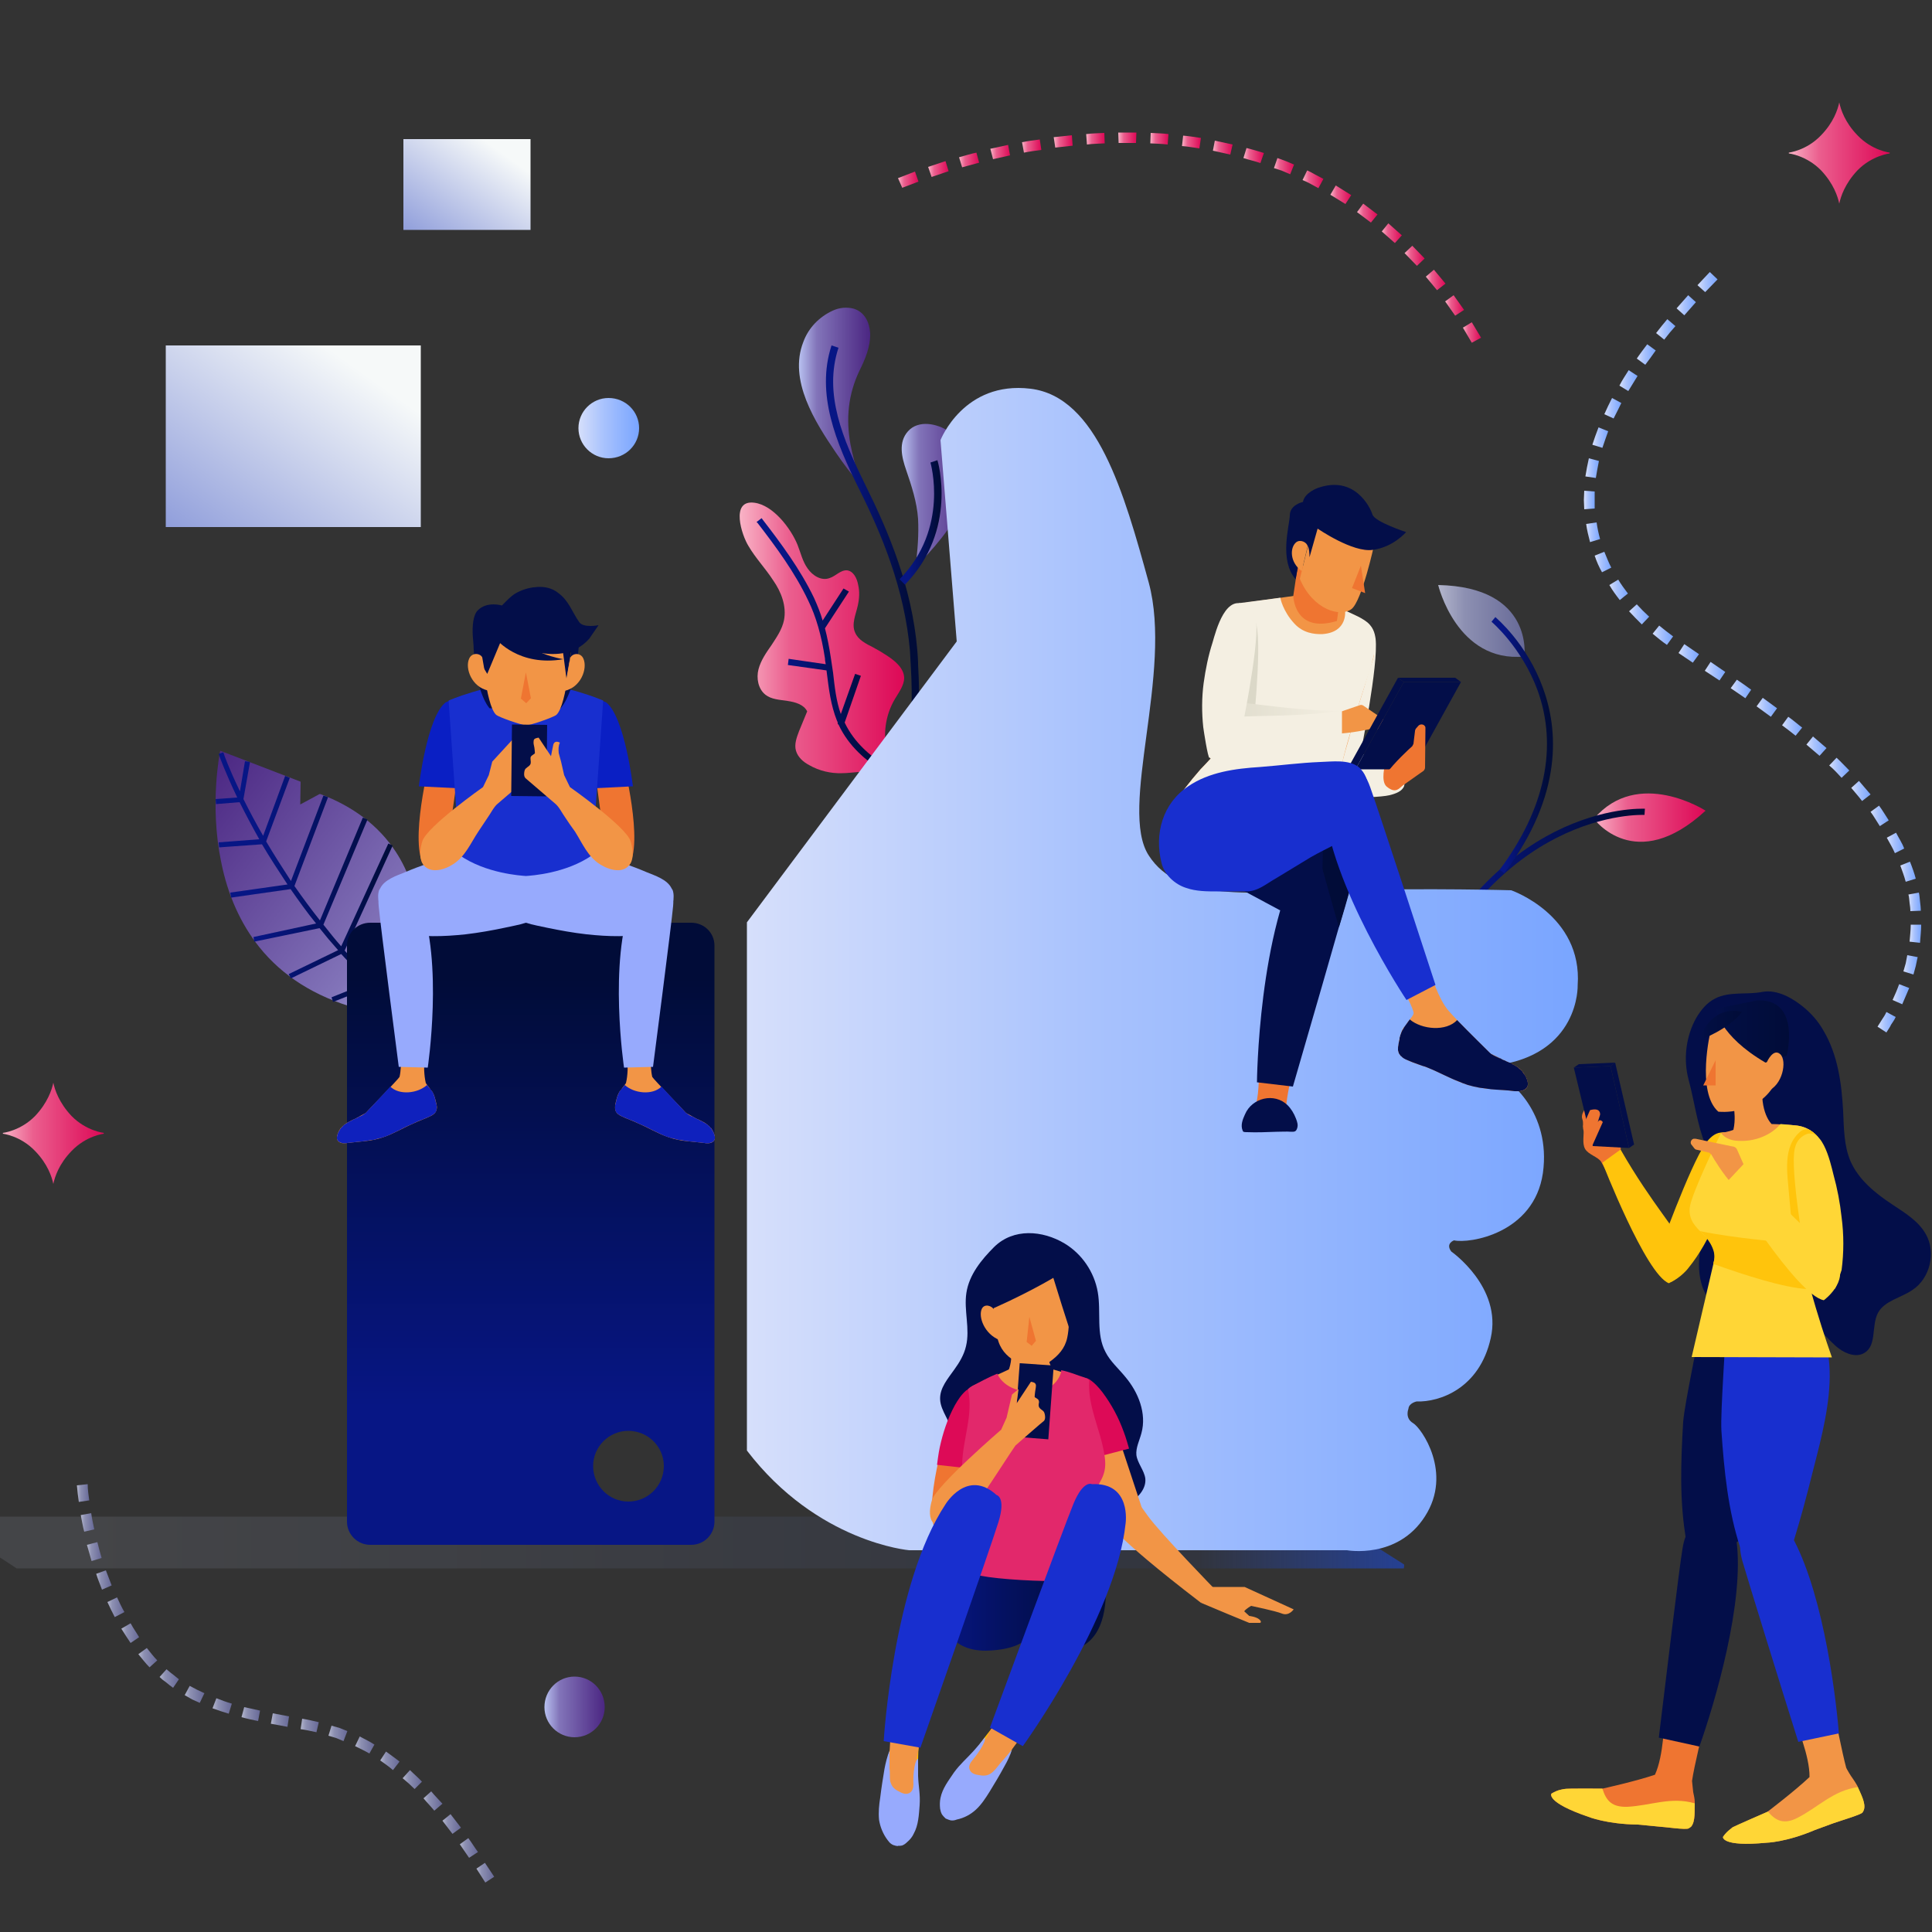 <?xml version="1.0" encoding="UTF-8"?>
<!DOCTYPE svg PUBLIC "-//W3C//DTD SVG 1.1//EN" "http://www.w3.org/Graphics/SVG/1.1/DTD/svg11.dtd">
<!-- Creator: CorelDRAW X7 -->
<svg xmlns="http://www.w3.org/2000/svg" xml:space="preserve" width="5in" height="5in" version="1.1" style="shape-rendering:geometricPrecision; text-rendering:geometricPrecision; image-rendering:optimizeQuality; fill-rule:evenodd; clip-rule:evenodd"
viewBox="0 0 5000 5000"
 xmlns:xlink="http://www.w3.org/1999/xlink"
 data-name="&lt;Layer&gt;">
 <rect x="0" y="0" width="5000" height="5000" fill="#333333" stroke="none"/>
 <defs>
  <style type="text/css">
   <![CDATA[
    .fil19 {fill:#010C38;fill-rule:nonzero}
    .fil18 {fill:#030E49;fill-rule:nonzero}
    .fil35 {fill:#0A1FC4;fill-rule:nonzero}
    .fil36 {fill:#0F21BD;fill-rule:nonzero}
    .fil24 {fill:#182FCF;fill-rule:nonzero}
    .fil30 {fill:#97AAFD;fill-rule:nonzero}
    .fil22 {fill:#DBD8C8;fill-rule:nonzero}
    .fil27 {fill:#DD0A57;fill-rule:nonzero}
    .fil28 {fill:#E2286B;fill-rule:nonzero}
    .fil17 {fill:#EF7531;fill-rule:nonzero}
    .fil21 {fill:#F29546;fill-rule:nonzero}
    .fil20 {fill:#F4EFE2;fill-rule:nonzero}
    .fil29 {fill:#FFBF00;fill-rule:nonzero}
    .fil25 {fill:#FFC389;fill-rule:nonzero}
    .fil32 {fill:#FFC40C;fill-rule:nonzero}
    .fil31 {fill:#FFD636;fill-rule:nonzero}
    .fil60 {fill:url(#id0)}
    .fil40 {fill:url(#id1)}
    .fil103 {fill:url(#id2)}
    .fil57 {fill:url(#id3)}
    .fil59 {fill:url(#id4)}
    .fil99 {fill:url(#id5)}
    .fil105 {fill:url(#id6)}
    .fil108 {fill:url(#id7)}
    .fil53 {fill:url(#id8)}
    .fil46 {fill:url(#id9)}
    .fil107 {fill:url(#id10)}
    .fil101 {fill:url(#id11)}
    .fil110 {fill:url(#id12)}
    .fil47 {fill:url(#id13)}
    .fil68 {fill:url(#id14)}
    .fil49 {fill:url(#id15)}
    .fil90 {fill:url(#id16)}
    .fil66 {fill:url(#id17)}
    .fil54 {fill:url(#id18)}
    .fil43 {fill:url(#id19)}
    .fil79 {fill:url(#id20)}
    .fil50 {fill:url(#id21)}
    .fil100 {fill:url(#id22)}
    .fil114 {fill:url(#id23)}
    .fil63 {fill:url(#id24)}
    .fil85 {fill:url(#id25)}
    .fil45 {fill:url(#id26)}
    .fil98 {fill:url(#id27)}
    .fil75 {fill:url(#id28)}
    .fil48 {fill:url(#id29)}
    .fil82 {fill:url(#id30)}
    .fil73 {fill:url(#id31)}
    .fil65 {fill:url(#id32)}
    .fil42 {fill:url(#id33)}
    .fil115 {fill:url(#id34)}
    .fil77 {fill:url(#id35)}
    .fil71 {fill:url(#id36)}
    .fil93 {fill:url(#id37)}
    .fil72 {fill:url(#id38)}
    .fil70 {fill:url(#id39)}
    .fil41 {fill:url(#id40)}
    .fil97 {fill:url(#id41)}
    .fil88 {fill:url(#id42)}
    .fil86 {fill:url(#id43)}
    .fil91 {fill:url(#id44)}
    .fil56 {fill:url(#id45)}
    .fil61 {fill:url(#id46)}
    .fil84 {fill:url(#id47)}
    .fil80 {fill:url(#id48)}
    .fil81 {fill:url(#id49)}
    .fil95 {fill:url(#id50)}
    .fil83 {fill:url(#id51)}
    .fil111 {fill:url(#id52)}
    .fil58 {fill:url(#id53)}
    .fil44 {fill:url(#id54)}
    .fil67 {fill:url(#id55)}
    .fil76 {fill:url(#id56)}
    .fil55 {fill:url(#id57)}
    .fil51 {fill:url(#id58)}
    .fil62 {fill:url(#id59)}
    .fil89 {fill:url(#id60)}
    .fil69 {fill:url(#id61)}
    .fil78 {fill:url(#id62)}
    .fil74 {fill:url(#id63)}
    .fil109 {fill:url(#id64)}
    .fil94 {fill:url(#id65)}
    .fil104 {fill:url(#id66)}
    .fil96 {fill:url(#id67)}
    .fil52 {fill:url(#id68)}
    .fil64 {fill:url(#id69)}
    .fil102 {fill:url(#id70)}
    .fil87 {fill:url(#id71)}
    .fil92 {fill:url(#id72)}
    .fil106 {fill:url(#id73)}
    .fil112 {fill:url(#id74)}
    .fil113 {fill:url(#id75)}
    .fil12 {fill:url(#id76);fill-rule:nonzero}
    .fil38 {fill:url(#id77);fill-rule:nonzero}
    .fil8 {fill:url(#id78);fill-rule:nonzero}
    .fil14 {fill:url(#id79);fill-rule:nonzero}
    .fil37 {fill:url(#id80);fill-rule:nonzero}
    .fil9 {fill:url(#id81);fill-rule:nonzero}
    .fil1 {fill:url(#id82);fill-rule:nonzero}
    .fil13 {fill:url(#id83);fill-rule:nonzero}
    .fil2 {fill:url(#id84);fill-rule:nonzero}
    .fil11 {fill:url(#id85);fill-rule:nonzero}
    .fil39 {fill:url(#id86);fill-rule:nonzero}
    .fil0 {fill:url(#id87);fill-rule:nonzero}
    .fil4 {fill:url(#id88);fill-rule:nonzero}
    .fil23 {fill:url(#id89);fill-rule:nonzero}
    .fil6 {fill:url(#id90);fill-rule:nonzero}
    .fil7 {fill:url(#id91);fill-rule:nonzero}
    .fil34 {fill:url(#id92);fill-rule:nonzero}
    .fil16 {fill:url(#id93);fill-rule:nonzero}
    .fil10 {fill:url(#id94);fill-rule:nonzero}
    .fil33 {fill:url(#id95);fill-rule:nonzero}
    .fil15 {fill:url(#id96);fill-rule:nonzero}
    .fil3 {fill:url(#id97);fill-rule:nonzero}
    .fil26 {fill:url(#id98);fill-rule:nonzero}
    .fil5 {fill:url(#id99);fill-rule:nonzero}
   ]]>
  </style>
  <linearGradient id="id0" gradientUnits="userSpaceOnUse" x1="4611.72" y1="1879.67" x2="4664.29" y2="1879.67">
   <stop offset="0" style="stop-opacity:1; stop-color:#D6DFFB"/>
   <stop offset="0.42" style="stop-opacity:1; stop-color:#A8C2FD"/>
   <stop offset="1" style="stop-opacity:1; stop-color:#79A5FF"/>
  </linearGradient>
  <linearGradient id="id1" gradientUnits="userSpaceOnUse" xlink:href="#id0" x1="4285.7" y1="852.398" x2="4335.69" y2="852.398">
  </linearGradient>
  <linearGradient id="id2" gradientUnits="userSpaceOnUse" x1="919.083" y1="4516.22" x2="969.378" y2="4516.22">
   <stop offset="0" style="stop-opacity:1; stop-color:#B3B6CC"/>
   <stop offset="0.302" style="stop-opacity:1; stop-color:#8D90B2"/>
   <stop offset="1" style="stop-opacity:1; stop-color:#676997"/>
  </linearGradient>
  <linearGradient id="id3" gradientUnits="userSpaceOnUse" xlink:href="#id0" x1="4411.97" y1="1737.26" x2="4464.98" y2="1737.26">
  </linearGradient>
  <linearGradient id="id4" gradientUnits="userSpaceOnUse" xlink:href="#id0" x1="4674.61" y1="1931.3" x2="4726.82" y2="1931.3">
  </linearGradient>
  <linearGradient id="id5" gradientUnits="userSpaceOnUse" xlink:href="#id2" x1="358.311" y1="4290.04" x2="407.071" y2="4290.04">
  </linearGradient>
  <linearGradient id="id6" gradientUnits="userSpaceOnUse" xlink:href="#id2" x1="777.748" y1="4465.44" x2="824.988" y2="4465.44">
  </linearGradient>
  <linearGradient id="id7" gradientUnits="userSpaceOnUse" xlink:href="#id2" x1="983.827" y1="4557.07" x2="1034.19" y2="4557.07">
  </linearGradient>
  <linearGradient id="id8" gradientUnits="userSpaceOnUse" xlink:href="#id0" x1="4276.69" y1="1643.98" x2="4329.55" y2="1643.98">
  </linearGradient>
  <linearGradient id="id9" gradientUnits="userSpaceOnUse" xlink:href="#id0" x1="4099.43" y1="1294.21" x2="4127.47" y2="1294.21">
  </linearGradient>
  <linearGradient id="id10" gradientUnits="userSpaceOnUse" xlink:href="#id2" x1="1042.48" y1="4605.75" x2="1092.11" y2="4605.75">
  </linearGradient>
  <linearGradient id="id11" gradientUnits="userSpaceOnUse" xlink:href="#id2" x1="625.244" y1="4435.81" x2="673.323" y2="4435.81">
  </linearGradient>
  <linearGradient id="id12" gradientUnits="userSpaceOnUse" xlink:href="#id2" x1="1189.97" y1="4782.79" x2="1236.61" y2="4782.79">
  </linearGradient>
  <linearGradient id="id13" gradientUnits="userSpaceOnUse" xlink:href="#id0" x1="4103.24" y1="1211.5" x2="4138.2" y2="1211.5">
  </linearGradient>
  <linearGradient id="id14" gradientUnits="userSpaceOnUse" xlink:href="#id0" x1="4897.94" y1="2573.28" x2="4940.63" y2="2573.28">
  </linearGradient>
  <linearGradient id="id15" gradientUnits="userSpaceOnUse" xlink:href="#id0" x1="4164.54" y1="1526.36" x2="4213.15" y2="1526.36">
  </linearGradient>
  <linearGradient id="id16" gradientUnits="userSpaceOnUse" x1="3690.26" y1="724.48" x2="3740.84" y2="724.48">
   <stop offset="0" style="stop-opacity:1; stop-color:#F9B3C6"/>
   <stop offset="0.302" style="stop-opacity:1; stop-color:#EB5E8E"/>
   <stop offset="1" style="stop-opacity:1; stop-color:#DD0856"/>
  </linearGradient>
  <linearGradient id="id17" gradientUnits="userSpaceOnUse" xlink:href="#id0" x1="4918.08" y1="2255.84" x2="4957.89" y2="2255.84">
  </linearGradient>
  <linearGradient id="id18" gradientUnits="userSpaceOnUse" xlink:href="#id0" x1="4216.09" y1="1589.72" x2="4267.71" y2="1589.72">
  </linearGradient>
  <linearGradient id="id19" gradientUnits="userSpaceOnUse" xlink:href="#id0" x1="4151.72" y1="1056.53" x2="4196.45" y2="1056.53">
  </linearGradient>
  <linearGradient id="id20" gradientUnits="userSpaceOnUse" xlink:href="#id16" x1="3218.44" y1="402.547" x2="3270.54" y2="402.547">
  </linearGradient>
  <linearGradient id="id21" gradientUnits="userSpaceOnUse" xlink:href="#id0" x1="4126.78" y1="1454.92" x2="4170.15" y2="1454.92">
  </linearGradient>
  <linearGradient id="id22" gradientUnits="userSpaceOnUse" xlink:href="#id2" x1="701.311" y1="4451.3" x2="748.48" y2="4451.3">
  </linearGradient>
  <linearGradient id="id23" gradientUnits="userSpaceOnUse" xlink:href="#id0" x1="1497.1" y1="1108.22" x2="1653.61" y2="1108.22">
  </linearGradient>
  <linearGradient id="id24" gradientUnits="userSpaceOnUse" xlink:href="#id0" x1="4790.6" y1="2047.07" x2="4840.74" y2="2047.07">
  </linearGradient>
  <linearGradient id="id25" gradientUnits="userSpaceOnUse" xlink:href="#id16" x1="3635.13" y1="661.591" x2="3686.97" y2="661.591">
  </linearGradient>
  <linearGradient id="id26" gradientUnits="userSpaceOnUse" xlink:href="#id0" x1="4235.66" y1="917.531" x2="4284.57" y2="917.531">
  </linearGradient>
  <linearGradient id="id27" gradientUnits="userSpaceOnUse" xlink:href="#id2" x1="412.559" y1="4343.68" x2="463.252" y2="4343.68">
  </linearGradient>
  <linearGradient id="id28" gradientUnits="userSpaceOnUse" xlink:href="#id16" x1="2563.37" y1="393.709" x2="2614.36" y2="393.709">
  </linearGradient>
  <linearGradient id="id29" gradientUnits="userSpaceOnUse" xlink:href="#id0" x1="4121.37" y1="1132.49" x2="4162.13" y2="1132.49">
  </linearGradient>
  <linearGradient id="id30" gradientUnits="userSpaceOnUse" xlink:href="#id16" x1="3443.47" y1="504.189" x2="3496.73" y2="504.189">
  </linearGradient>
  <linearGradient id="id31" gradientUnits="userSpaceOnUse" xlink:href="#id16" x1="2727.31" y1="366.15" x2="2776.3" y2="366.15">
  </linearGradient>
  <linearGradient id="id32" gradientUnits="userSpaceOnUse" xlink:href="#id0" x1="4939.03" y1="2334.3" x2="4971.39" y2="2334.3">
  </linearGradient>
  <linearGradient id="id33" gradientUnits="userSpaceOnUse" xlink:href="#id0" x1="4393.45" y1="730.067" x2="4444.51" y2="730.067">
  </linearGradient>
  <linearGradient id="id34" gradientUnits="userSpaceOnUse" x1="1408.78" y1="4417.61" x2="1565.29" y2="4417.61">
   <stop offset="0" style="stop-opacity:1; stop-color:#B8C1F0"/>
   <stop offset="0.251" style="stop-opacity:1; stop-color:#8274B9"/>
   <stop offset="1" style="stop-opacity:1; stop-color:#4B2682"/>
  </linearGradient>
  <linearGradient id="id35" gradientUnits="userSpaceOnUse" xlink:href="#id16" x1="2894.19" y1="356.378" x2="2940.82" y2="356.378">
  </linearGradient>
  <linearGradient id="id36" gradientUnits="userSpaceOnUse" xlink:href="#id16" x1="2402.42" y1="437.571" x2="2454.79" y2="437.571">
  </linearGradient>
  <linearGradient id="id37" gradientUnits="userSpaceOnUse" xlink:href="#id2" x1="199.374" y1="3864.09" x2="231.012" y2="3864.09">
  </linearGradient>
  <linearGradient id="id38" gradientUnits="userSpaceOnUse" xlink:href="#id16" x1="2324.39" y1="465.303" x2="2377.33" y2="465.303">
  </linearGradient>
  <linearGradient id="id39" gradientUnits="userSpaceOnUse" xlink:href="#id16" x1="2482.07" y1="413.815" x2="2533.8" y2="413.815">
  </linearGradient>
  <linearGradient id="id40" gradientUnits="userSpaceOnUse" xlink:href="#id0" x1="4338.59" y1="790.217" x2="4389.26" y2="790.217">
  </linearGradient>
  <linearGradient id="id41" gradientUnits="userSpaceOnUse" xlink:href="#id2" x1="477.657" y1="4385.17" x2="528.567" y2="4385.17">
  </linearGradient>
  <linearGradient id="id42" gradientUnits="userSpaceOnUse" xlink:href="#id16" x1="3785.56" y1="860.374" x2="3832.71" y2="860.374">
  </linearGradient>
  <linearGradient id="id43" gradientUnits="userSpaceOnUse" xlink:href="#id16" x1="3575.69" y1="603.764" x2="3628.43" y2="603.764">
  </linearGradient>
  <linearGradient id="id44" gradientUnits="userSpaceOnUse" xlink:href="#id2" x1="225.484" y1="4015.17" x2="263.409" y2="4015.17">
  </linearGradient>
  <linearGradient id="id45" gradientUnits="userSpaceOnUse" xlink:href="#id0" x1="4479.31" y1="1783.08" x2="4532.25" y2="1783.08">
  </linearGradient>
  <linearGradient id="id46" gradientUnits="userSpaceOnUse" xlink:href="#id0" x1="4883.35" y1="2181.25" x2="4928.3" y2="2181.25">
  </linearGradient>
  <linearGradient id="id47" gradientUnits="userSpaceOnUse" xlink:href="#id16" x1="3296.53" y1="430.142" x2="3349.41" y2="430.142">
  </linearGradient>
  <linearGradient id="id48" gradientUnits="userSpaceOnUse" xlink:href="#id16" x1="3139.08" y1="381.819" x2="3189.89" y2="381.819">
  </linearGradient>
  <linearGradient id="id49" gradientUnits="userSpaceOnUse" xlink:href="#id16" x1="3058.61" y1="367.657" x2="3107.99" y2="367.657">
  </linearGradient>
  <linearGradient id="id50" gradientUnits="userSpaceOnUse" xlink:href="#id2" x1="277.906" y1="4159.39" x2="321.524" y2="4159.39">
  </linearGradient>
  <linearGradient id="id51" gradientUnits="userSpaceOnUse" xlink:href="#id16" x1="3371.43" y1="463.862" x2="3424.67" y2="463.862">
  </linearGradient>
  <linearGradient id="id52" gradientUnits="userSpaceOnUse" xlink:href="#id2" x1="1145.06" y1="4720.64" x2="1192.57" y2="4720.64">
  </linearGradient>
  <linearGradient id="id53" gradientUnits="userSpaceOnUse" xlink:href="#id0" x1="4734.47" y1="1986.93" x2="4785.8" y2="1986.93">
  </linearGradient>
  <linearGradient id="id54" gradientUnits="userSpaceOnUse" xlink:href="#id0" x1="4190.62" y1="985.098" x2="4237.9" y2="985.098">
  </linearGradient>
  <linearGradient id="id55" gradientUnits="userSpaceOnUse" xlink:href="#id0" x1="4859.28" y1="2645.41" x2="4906.02" y2="2645.41">
  </linearGradient>
  <linearGradient id="id56" gradientUnits="userSpaceOnUse" xlink:href="#id16" x1="2976.51" y1="359.26" x2="3024.34" y2="359.26">
  </linearGradient>
  <linearGradient id="id57" gradientUnits="userSpaceOnUse" xlink:href="#id0" x1="4546.08" y1="1830.13" x2="4598.9" y2="1830.13">
  </linearGradient>
  <linearGradient id="id58" gradientUnits="userSpaceOnUse" xlink:href="#id0" x1="4104.82" y1="1377.13" x2="4141.15" y2="1377.13">
  </linearGradient>
  <linearGradient id="id59" gradientUnits="userSpaceOnUse" xlink:href="#id0" x1="4840.58" y1="2111.55" x2="4888.44" y2="2111.55">
  </linearGradient>
  <linearGradient id="id60" gradientUnits="userSpaceOnUse" xlink:href="#id16" x1="3740.12" y1="790.681" x2="3789.11" y2="790.681">
  </linearGradient>
  <linearGradient id="id61" gradientUnits="userSpaceOnUse" xlink:href="#id0" x1="4925.93" y1="2496.76" x2="4963.07" y2="2496.76">
  </linearGradient>
  <linearGradient id="id62" gradientUnits="userSpaceOnUse" xlink:href="#id16" x1="2810.99" y1="358.961" x2="2858.68" y2="358.961">
  </linearGradient>
  <linearGradient id="id63" gradientUnits="userSpaceOnUse" xlink:href="#id16" x1="2644.83" y1="378" x2="2694.93" y2="378">
  </linearGradient>
  <linearGradient id="id64" gradientUnits="userSpaceOnUse" xlink:href="#id2" x1="1232.61" y1="4846.79" x2="1278.71" y2="4846.79">
  </linearGradient>
  <linearGradient id="id65" gradientUnits="userSpaceOnUse" xlink:href="#id2" x1="314.453" y1="4226.74" x2="360.319" y2="4226.74">
  </linearGradient>
  <linearGradient id="id66" gradientUnits="userSpaceOnUse" xlink:href="#id2" x1="850.079" y1="4485.64" x2="899.224" y2="4485.64">
  </linearGradient>
  <linearGradient id="id67" gradientUnits="userSpaceOnUse" xlink:href="#id2" x1="248.52" y1="4088.91" x2="289.311" y2="4088.91">
  </linearGradient>
  <linearGradient id="id68" gradientUnits="userSpaceOnUse" xlink:href="#id0" x1="4343.67" y1="1691.27" x2="4396.7" y2="1691.27">
  </linearGradient>
  <linearGradient id="id69" gradientUnits="userSpaceOnUse" xlink:href="#id0" x1="4942.04" y1="2416.43" x2="4972.14" y2="2416.43">
  </linearGradient>
  <linearGradient id="id70" gradientUnits="userSpaceOnUse" xlink:href="#id2" x1="550.252" y1="4415.1" x2="599.862" y2="4415.1">
  </linearGradient>
  <linearGradient id="id71" gradientUnits="userSpaceOnUse" xlink:href="#id16" x1="3511.99" y1="551.343" x2="3565.21" y2="551.343">
  </linearGradient>
  <linearGradient id="id72" gradientUnits="userSpaceOnUse" xlink:href="#id2" x1="209.177" y1="3940.11" x2="244.122" y2="3940.11">
  </linearGradient>
  <linearGradient id="id73" gradientUnits="userSpaceOnUse" xlink:href="#id2" x1="1095.96" y1="4660.8" x2="1144.52" y2="4660.8">
  </linearGradient>
  <linearGradient id="id74" gradientUnits="userSpaceOnUse" xlink:href="#id16" x1="4629.34" y1="395.819" x2="4890.93" y2="395.819">
  </linearGradient>
  <linearGradient id="id75" gradientUnits="userSpaceOnUse" xlink:href="#id16" x1="7.335" y1="2933.16" x2="268.917" y2="2933.16">
  </linearGradient>
  <linearGradient id="id76" gradientUnits="userSpaceOnUse" x1="560.992" y1="2292.42" x2="1066.74" y2="2292.42">
   <stop offset="0" style="stop-opacity:1; stop-color:#071685"/>
   <stop offset="0.212" style="stop-opacity:1; stop-color:#071685"/>
   <stop offset="0.91" style="stop-opacity:1; stop-color:#010C38"/>
   <stop offset="1" style="stop-opacity:1; stop-color:#010C38"/>
   <stop offset="1" style="stop-opacity:1; stop-color:#010C38"/>
  </linearGradient>
  <linearGradient id="id77" gradientUnits="userSpaceOnUse" x1="980.941" y1="817.496" x2="536.559" y2="1440.98">
   <stop offset="0" style="stop-opacity:1; stop-color:#F6F9F9"/>
   <stop offset="0.02" style="stop-opacity:1; stop-color:#F6F9F9"/>
   <stop offset="0.188" style="stop-opacity:1; stop-color:#F6F9F9"/>
   <stop offset="1" style="stop-opacity:1; stop-color:#909EDB"/>
   <stop offset="1" style="stop-opacity:1; stop-color:#909EDB"/>
  </linearGradient>
  <linearGradient id="id78" gradientUnits="userSpaceOnUse" xlink:href="#id16" x1="4125.04" y1="2115.94" x2="4413.79" y2="2115.94">
  </linearGradient>
  <linearGradient id="id79" gradientUnits="userSpaceOnUse" x1="-136.209" y1="3991.95" x2="3634.28" y2="3991.95">
   <stop offset="0" style="stop-opacity:0.102; stop-color:#D6DFFB"/>
   <stop offset="0.102" style="stop-opacity:0.102; stop-color:#D6DFFB"/>
   <stop offset="0.859" style="stop-opacity:0.102; stop-color:#24429E"/>
   <stop offset="1" style="stop-opacity:0.902; stop-color:#24429E"/>
   <stop offset="1" style="stop-opacity:0.902; stop-color:#24429E"/>
  </linearGradient>
  <linearGradient id="id80" gradientUnits="userSpaceOnUse" x1="1453.42" y1="1704.44" x2="1483.71" y2="1704.44">
   <stop offset="0" style="stop-opacity:1; stop-color:#030E49"/>
   <stop offset="0.561" style="stop-opacity:1; stop-color:#030E49"/>
   <stop offset="0.769" style="stop-opacity:1; stop-color:#010C38"/>
   <stop offset="1" style="stop-opacity:1; stop-color:#010C38"/>
   <stop offset="1" style="stop-opacity:1; stop-color:#010C38"/>
  </linearGradient>
  <linearGradient id="id81" gradientUnits="userSpaceOnUse" xlink:href="#id76" x1="3624.08" y1="2370.06" x2="4256.55" y2="2370.06">
  </linearGradient>
  <linearGradient id="id82" gradientUnits="userSpaceOnUse" xlink:href="#id76" x1="1964.78" y1="1669.03" x2="2287" y2="1669.03">
  </linearGradient>
  <linearGradient id="id83" gradientUnits="userSpaceOnUse" xlink:href="#id76" x1="557.752" y1="2292.63" x2="1070.67" y2="2292.63">
  </linearGradient>
  <linearGradient id="id84" gradientUnits="userSpaceOnUse" xlink:href="#id76" x1="1957.99" y1="1669" x2="2293.71" y2="1669">
  </linearGradient>
  <linearGradient id="id85" gradientUnits="userSpaceOnUse" xlink:href="#id34" x1="1157.19" y1="2545.51" x2="489.276" y2="2032.94">
  </linearGradient>
  <linearGradient id="id86" gradientUnits="userSpaceOnUse" xlink:href="#id77" x1="1319.6" y1="321.665" x2="1097.41" y2="633.409">
  </linearGradient>
  <linearGradient id="id87" gradientUnits="userSpaceOnUse" xlink:href="#id16" x1="1914.41" y1="1654.77" x2="2339.7" y2="1654.77">
  </linearGradient>
  <linearGradient id="id88" gradientUnits="userSpaceOnUse" xlink:href="#id34" x1="2333.29" y1="1281.86" x2="2513.57" y2="1281.86">
  </linearGradient>
  <linearGradient id="id89" gradientUnits="userSpaceOnUse" x1="3121.29" y1="1874.5" x2="3473.17" y2="1874.5">
   <stop offset="0" style="stop-opacity:1; stop-color:#DBD8C8"/>
   <stop offset="1" style="stop-opacity:1; stop-color:#F4EFE2"/>
  </linearGradient>
  <linearGradient id="id90" gradientUnits="userSpaceOnUse" xlink:href="#id76" x1="2328.43" y1="1351.91" x2="2436.86" y2="1351.91">
  </linearGradient>
  <linearGradient id="id91" gradientUnits="userSpaceOnUse" xlink:href="#id2" x1="3722.15" y1="1607" x2="3945.52" y2="1607">
  </linearGradient>
  <linearGradient id="id92" gradientUnits="userSpaceOnUse" x1="4396.46" y1="2654.74" x2="4507.76" y2="2654.74">
   <stop offset="0" style="stop-opacity:1; stop-color:#030F4B"/>
   <stop offset="0.231" style="stop-opacity:1; stop-color:#020E42"/>
   <stop offset="1" style="stop-opacity:1; stop-color:#010C38"/>
  </linearGradient>
  <linearGradient id="id93" gradientUnits="userSpaceOnUse" xlink:href="#id76" x1="1373.4" y1="3997.9" x2="1373.4" y2="2387.62">
  </linearGradient>
  <linearGradient id="id94" gradientUnits="userSpaceOnUse" xlink:href="#id76" x1="3860.04" y1="1928.58" x2="4019.12" y2="1928.58">
  </linearGradient>
  <linearGradient id="id95" gradientUnits="userSpaceOnUse" xlink:href="#id92" x1="4439.61" y1="2669.46" x2="4629.85" y2="2669.46">
  </linearGradient>
  <linearGradient id="id96" gradientUnits="userSpaceOnUse" xlink:href="#id0" x1="1933.37" y1="2508.8" x2="4084" y2="2508.8">
  </linearGradient>
  <linearGradient id="id97" gradientUnits="userSpaceOnUse" xlink:href="#id34" x1="2067.5" y1="1028.31" x2="2251.74" y2="1028.31">
  </linearGradient>
  <linearGradient id="id98" gradientUnits="userSpaceOnUse" x1="2427.09" y1="4122.16" x2="2862" y2="4122.16">
   <stop offset="0" style="stop-opacity:1; stop-color:#071685"/>
   <stop offset="0.412" style="stop-opacity:1; stop-color:#04115F"/>
   <stop offset="1" style="stop-opacity:1; stop-color:#010C38"/>
  </linearGradient>
  <linearGradient id="id99" gradientUnits="userSpaceOnUse" xlink:href="#id76" x1="2137.21" y1="1559.22" x2="2378.63" y2="1559.22">
  </linearGradient>
 </defs>
 <g id="Layer_x0020_1">
  <g id="_954767008">
   <g>
    <path class="fil0" d="M2064 1410c8,20 13,43 26,61 13,19 36,33 57,25 16,-5 28,-21 45,-20 17,2 26,21 29,38 4,17 3,35 -1,53 -5,23 -17,48 -7,70 8,19 28,29 46,38 13,7 25,14 37,22 21,14 43,32 44,57 0,20 -14,38 -24,55 -25,42 -32,94 -19,140 6,21 14,46 -2,60 -24,-8 -49,-12 -74,-11 -14,1 -28,3 -42,3 -29,1 -59,-6 -85,-21 -15,-8 -29,-20 -34,-37 -5,-17 2,-35 8,-51 7,-17 14,-34 21,-51 -9,-18 -31,-24 -51,-27 -20,-3 -42,-4 -57,-16 -19,-15 -24,-43 -18,-66 6,-23 20,-43 34,-63 13,-20 27,-40 32,-64 7,-36 -7,-73 -28,-103 -20,-31 -46,-58 -64,-89 -17,-27 -48,-120 15,-112 49,6 95,67 112,109z"/>
    <g>
     <path class="fil1" d="M2097 1553c-36,-74 -85,-140 -132,-202l5 -3c47,61 97,128 132,202 10,21 18,43 26,67l57 -88 5 4 -59 91 -2 -2c7,25 12,51 17,80 2,13 3,26 5,39 5,40 10,82 25,119 0,1 0,2 1,2l39 -112 6 2 -42 119c26,54 70,89 107,114l-4 5c-37,-25 -83,-62 -109,-119l0 0 0 0c-2,-3 -3,-5 -4,-8 -16,-39 -21,-80 -25,-121 -1,-3 -1,-7 -2,-11l-98 -14 0 -6 97 14c-1,-8 -2,-15 -3,-22 -9,-59 -23,-109 -42,-150z"/>
     <path class="fil2" d="M2285 1997l-4 -3c-38,-25 -84,-61 -111,-119l-2 -1 0 -3c0,-2 -1,-4 -2,-6 -16,-40 -21,-82 -26,-122l-1 -8 -100 -14 2 -16 96 14c-1,-5 -2,-10 -2,-15 -9,-59 -23,-108 -43,-149 -35,-74 -84,-140 -131,-201l-3 -3 13 -10 3 4c47,61 97,128 133,203 8,18 16,37 22,58l54 -83 14 8 -62 95c6,23 11,49 15,75 2,13 4,27 6,40 4,36 8,73 20,107l37 -104 15 5 -42 121c25,53 68,87 104,111l4 3 -9 13z"/>
    </g>
   </g>
   <g>
    <path class="fil3" d="M2232 1261c-25,-29 -48,-59 -69,-90 -53,-78 -123,-187 -84,-286 13,-36 41,-65 76,-81 17,-8 37,-10 55,-5 28,9 40,35 42,63 1,35 -13,68 -28,98 -29,61 -35,124 -23,190 5,26 12,52 20,78 2,9 5,26 11,33z"/>
    <path class="fil4" d="M2369 1467c6,-41 9,-84 7,-124 -3,-44 -17,-86 -31,-127 -11,-32 -21,-71 5,-100 27,-30 75,-20 105,0 140,95 -4,272 -86,351z"/>
    <g>
     <path class="fil5" d="M2242 2204c-9,8 -17,14 -26,20l-11 -16c30,-19 56,-47 77,-81 61,-96 86,-228 75,-406 -1,-12 -1,-24 -2,-36 -14,-162 -74,-304 -132,-420 -59,-119 -112,-245 -71,-371l18 6c-39,119 11,236 70,356 59,119 120,262 134,427 1,13 2,25 2,37 11,182 -14,318 -77,417 -17,27 -36,49 -57,67z"/>
    </g>
    <g>
     <path class="fil6" d="M2342 1513l-14 -14c130,-132 80,-301 80,-302l18 -6c1,2 54,181 -84,322z"/>
    </g>
   </g>
   <g>
    <path class="fil7" d="M3945 1699c0,0 25,-180 -223,-185 0,0 48,202 223,185z"/>
    <path class="fil8" d="M4125 2119c0,0 107,147 289,-21 0,0 -175,-113 -289,21z"/>
    <g>
     <path class="fil9" d="M3639 2647c113,-290 275,-421 390,-479 126,-64 226,-59 227,-59l1 -16c-5,0 -105,-5 -234,60 -118,60 -284,193 -399,488l15 6z"/>
    </g>
    <g>
     <path class="fil10" d="M3893 2260c154,-205 139,-374 100,-480 -42,-115 -120,-180 -123,-183l-10 12c1,1 78,66 119,177 53,146 20,307 -98,465l12 9z"/>
    </g>
   </g>
   <g>
    <g>
     <path class="fil11" d="M1087 2404c9,122 -25,227 -25,228l-1 3 -140 -26c-106,-30 -190,-83 -250,-158 -48,-60 -82,-135 -99,-222 -30,-147 -3,-280 -3,-282l1 -4 208 80 -1 59 50 -27 2 0c85,32 151,82 195,149 35,53 56,118 62,192 1,2 1,5 1,8z"/>
    </g>
    <g>
     <path class="fil12" d="M1067 2298l-7 -3 -96 245c-27,-27 -52,-53 -75,-80l123 -270 -6 -3 -122 268c-18,-21 -35,-41 -51,-61l114 -271 -7 -3 -112 268c-25,-33 -48,-64 -69,-95l86 -228 -6 -2 -85 224c-26,-39 -49,-75 -67,-107 -1,-1 -1,-2 -2,-2l61 -163 -6 -3 -59 158c-21,-37 -39,-71 -54,-101l16 -95 -6 -1 -15 85c-31,-65 -46,-106 -46,-107l-6 2c0,1 15,45 49,113l-58 5 0 6 61 -4c15,30 33,64 54,102l-107 8 1 7 110 -9c0,1 0,1 1,2 19,32 42,69 68,108l-150 22 1 7 154 -22c21,30 44,62 69,94l-164 35 1 7 168 -36c16,21 33,41 51,62l-128 62 3 6 130 -63c23,26 48,53 75,79l-97 39 2 6 100 -39c29,28 60,56 93,84l4 -5c-33,-28 -63,-56 -92,-84l98 -247z"/>
     <path class="fil13" d="M1057 2638l-2 -2c-31,-26 -62,-54 -92,-83l-101 40 -4 -12 95 -38c-23,-23 -46,-48 -70,-74l-130 63 -6 -11 128 -62c-17,-19 -33,-38 -48,-57l-169 35 -2 -12 162 -35c-23,-28 -45,-59 -66,-89l-154 22 -2 -13 148 -21c-23,-35 -46,-70 -66,-104l-111 8 -1 -13 105 -8c-18,-32 -35,-64 -51,-96l-61 5 -1 -13 56 -4c-32,-67 -47,-109 -47,-110l-1 -3 12 -4 1 3c0,1 13,38 42,98l13 -78 13 2 -17 96c16,32 33,64 51,95l57 -155 12 5 -61 164 0 1c20,34 42,68 64,102l84 -221 12 4 -87 230c21,30 43,60 66,89l111 -266 12 5 -114 272c15,19 30,38 46,56l122 -266 11 5 -1 3 -123 269c23,26 47,51 70,74l97 -243 12 5 -99 248c30,29 60,57 91,82l2 2 -8 10zm-92 -92l0 0 1 1c30,29 60,57 90,82l1 0c-31,-26 -61,-53 -90,-82l-2 -2 98 -246 -1 0 -97 246 -4 -3c-25,-25 -50,-52 -74,-80l-2 -1 123 -270 0 0 -123 269 -3 -3c-18,-20 -35,-41 -51,-61l-1 -2 113 -270 -1 0 -113 270 -3 -4c-24,-31 -47,-63 -70,-95l-1 -1 1 -2 85 -225 -1 0 -85 226 -3 -5c-24,-35 -47,-71 -68,-107l-2 -3 60 -162 0 0 -60 161 -4 -5c-19,-34 -37,-68 -53,-102l-1 -1 16 -92 -1 0 -15 91 -5 -8c-26,-56 -41,-95 -45,-105l0 0c4,11 19,52 47,110l2 4 -59 4 0 1 60 -4 1 2c16,34 34,68 54,101l2 5 -109 8 1 0 109 -8 1 3c21,36 44,73 69,109l3 4 -152 21 0 1 152 -22 1 2c22,32 46,64 70,94l3 4 -166 36 0 0 166 -35 1 1c17,21 34,42 52,62l2 3 -128 63 0 0 129 -63 1 2c25,28 50,54 75,79l3 4 -99 38 1 1 99 -39z"/>
    </g>
   </g>
   <path class="fil14" d="M-133 3925c-2,7 -3,13 -3,20 0,0 147,92 179,114l3590 0c1,-4 1,-7 1,-10 0,0 -156,-99 -194,-124l-3573 0z"/>
   <g>
    <path class="fil15" d="M3911 2304c0,0 -206,-6 -442,0 -236,6 -418,31 -496,-90 -79,-121 63,-473 0,-706 -64,-233 -134,-481 -306,-502 -173,-21 -233,133 -233,133l42 521 -543 727 0 1367c182,238 420,258 420,258l1133 0c0,0 131,24 202,-88 72,-112 -9,-228 -31,-241 -22,-13 -12,-37 -12,-37 1,-15 21,-19 21,-19 59,2 163,-33 192,-164 30,-132 -102,-224 -102,-224 -16,-21 7,-29 7,-29 39,9 207,-17 230,-174 22,-158 -89,-245 -114,-250 -26,-5 -13,-28 -13,-28 223,-27 217,-208 217,-208 13,-182 -172,-246 -172,-246z"/>
    <g>
     <path class="fil16" d="M1789 2388l-831 0c-33,0 -60,26 -60,59l0 1491c0,33 27,60 60,60l831 0c33,0 60,-27 60,-60l0 -1491c0,-33 -27,-59 -60,-59zm-163 1498l0 0c-50,0 -91,-41 -91,-92 0,-50 41,-91 91,-91 51,0 92,41 92,91 0,51 -41,92 -92,92z"/>
    </g>
   </g>
   <g>
    <g>
     <g>
      <path class="fil17" d="M3328 2869c3,-38 13,-77 13,-77l-83 -21c0,0 1,56 -7,84 -1,4 -4,6 -8,8l85 6z"/>
      <path class="fil18" d="M3222 2884c18,-43 76,-57 110,-24 10,10 17,22 22,35 3,8 6,16 3,25 -3,9 -7,9 -15,9 -13,-1 -25,0 -38,0 -26,1 -52,2 -77,1 -3,0 -6,0 -9,-1 -1,-1 -2,-2 -2,-3 -6,-14 0,-29 6,-42z"/>
      <g>
       <path class="fil18" d="M3502 2172c0,0 24,4 8,67 -16,64 -164,573 -164,573l-93 -11c0,0 3,-395 123,-599 0,0 49,-92 126,-30z"/>
       <path class="fil19" d="M3515 2200c0,0 -6,-87 -132,-91l82 291c0,0 50,-159 50,-200z"/>
      </g>
     </g>
     <polygon class="fil18" points="3190,2290 3313,2356 3422,2270 3426,2106 "/>
     <path class="fil20" d="M3438 1987c0,0 -11,-44 -11,-46 -8,-43 -7,-87 -2,-130 5,-36 12,-71 23,-106 9,-30 34,-132 91,-93 14,10 19,26 21,41 8,68 -39,297 -39,297l-83 37z"/>
     <path class="fil20" d="M3297 1956c0,0 1,94 52,105 21,4 204,7 247,-3 16,-4 33,-10 38,-24 2,-8 1,-16 0,-23 -2,-13 -5,-26 -14,-35 -13,-13 -30,-13 -47,-16 -14,-2 -27,-5 -41,-7 -46,-8 -93,-15 -140,-16 -27,-1 -75,-4 -95,19z"/>
     <path class="fil21" d="M3364 1540l-150 21c-5,99 -15,199 -36,296 -6,27 -12,55 -25,79 -12,21 -29,37 -46,55 -14,16 -28,33 -41,50 -13,17 -26,35 -37,53 -1,3 -21,46 -19,46 0,0 510,33 510,33 0,0 -65,-79 -54,-159 4,-31 13,-62 22,-92 13,-49 28,-97 43,-145 5,-16 9,-32 14,-47 5,-14 11,-27 11,-42 1,-15 -4,-30 -8,-45 -5,-18 -14,-37 -31,-45 -49,-25 -100,-44 -153,-58z"/>
     <path class="fil20" d="M3466 2014c1,-5 1,-10 2,-14 11,-55 28,-108 44,-162 9,-30 19,-60 29,-91 12,-38 33,-96 2,-132 -12,-14 -45,-27 -62,-35 0,0 8,56 -58,61 -22,1 -51,-3 -73,-27 -30,-32 -37,-67 -36,-66 0,0 0,-1 -1,-1 -44,6 -107,14 -107,14 -6,99 -7,199 -28,296 -6,27 -12,55 -25,79 -12,21 -29,37 -46,55 -14,16 -28,33 -41,50 -13,17 -26,35 -37,53 -1,3 -21,46 -19,46 0,0 510,33 510,33 0,0 -65,-79 -54,-159z"/>
     <g>
      <path class="fil22" d="M3166 1967c0,0 -15,-41 -16,-43 -11,-41 -19,-99 -17,-141 1,-34 5,-69 12,-103 6,-30 21,-131 82,-99 15,8 22,23 25,38 14,64 -11,289 -11,289l-75 59z"/>
      <path class="fil23" d="M3125 1912c-4,-7 -4,-17 -3,-26 1,-7 2,-15 4,-23 3,-14 9,-30 22,-38 2,-2 5,-4 8,-5 3,-1 6,-1 9,-2 54,-6 146,20 308,22l-10 73c-24,4 -48,6 -72,9 -48,5 -97,8 -146,9 -38,1 -77,4 -112,-12 -4,-2 -6,-4 -8,-7z"/>
     </g>
     <g>
      <path class="fil21" d="M3440 1853l8 -3c0,-1 0,-1 1,-1l70 -24c3,-1 6,-1 9,1l84 57c1,1 2,3 3,4 3,6 -1,14 -8,15l-11 1c-2,0 -4,-1 -6,-2l-29 -15c-2,-1 -5,-2 -7,-1 -13,3 -59,13 -98,14 -5,0 -9,-4 -10,-9l-6 -37z"/>
      <path class="fil20" d="M3130 1961c-4,1 -15,-71 -16,-79 -4,-37 -4,-77 1,-114 5,-36 12,-71 23,-105 9,-31 35,-133 91,-93 14,9 20,26 22,41 7,68 -41,296 -41,296 0,0 -80,54 -80,54z"/>
      <path class="fil20" d="M3130 1960c-1,-1 -1,-3 -1,-5 -6,-32 -4,-84 36,-94 53,-14 147,-1 308,-21l0 74c-23,6 -46,12 -70,18 -47,12 -95,22 -143,30 -38,5 -82,14 -119,4 -4,-1 -8,-2 -10,-5 0,0 -1,0 -1,-1z"/>
     </g>
     <path class="fil17" d="M3359 1462l-12 80c0,0 2,99 113,65l17 -125 -118 -20z"/>
     <path class="fil21" d="M3397 1364l-11 45 -17 69 -5 20c34,81 106,100 134,78 27,-22 58,-165 58,-165l-159 -47z"/>
     <path class="fil17" d="M3585 1977c0,0 -13,45 4,59 17,14 28,11 39,-2 11,-13 7,-75 -43,-57z"/>
     <g>
      <polygon class="fil18" points="3656,1991 3508,1991 3633,1765 3781,1765 "/>
      <polygon class="fil18" points="3493,1980 3508,1991 3633,1765 3618,1754 "/>
      <polygon class="fil18" points="3618,1754 3766,1754 3781,1765 3633,1765 "/>
     </g>
     <path class="fil17" d="M3615 2043l7 -5c1,0 1,0 1,0l61 -43c2,-2 4,-5 4,-9l1 -101c0,-2 0,-4 -1,-5 -3,-6 -12,-7 -17,-2l-7 8c-1,2 -2,4 -2,6l-4 33c-1,2 -2,4 -3,6 -10,9 -45,41 -68,72 -3,4 -2,9 1,13l27 27z"/>
     <path class="fil24" d="M3516 1985c-26,-20 -68,-14 -99,-13 -52,2 -104,9 -156,13 -64,4 -132,13 -186,50 -66,44 -88,123 -69,198 7,31 35,56 64,65 26,9 54,9 81,9 24,0 48,0 72,0 32,1 54,-20 81,-35 30,-18 59,-36 89,-54 42,-24 87,-42 127,-71 14,-10 19,-58 21,-75 2,-28 1,-61 -20,-82 -1,-2 -3,-3 -5,-5z"/>
     <g>
      <g>
       <path class="fil21" d="M3940 2773c0,0 -1,-1 -1,-1 -3,-4 -7,-7 -11,-10 1,1 3,2 4,3 -1,-1 -3,-2 -4,-3 -9,-6 -19,-11 -29,-15 -3,-2 -6,-3 -9,-4 -15,-8 -28,-14 -32,-16 0,0 -1,-1 -1,-1 0,0 0,0 0,0 -6,-6 -82,-80 -108,-110 -27,-31 -46,-96 -46,-96l-81 28c0,0 29,44 36,71 3,9 -12,19 -19,33 0,1 -1,2 -1,2 1,0 1,1 2,1 -1,0 -1,0 -2,0 -12,5 -18,40 -19,51 -1,6 -1,13 1,19 4,9 13,14 21,18 18,9 38,14 56,21 34,14 67,33 102,44 39,12 81,11 121,16 11,1 28,0 33,-12 5,-11 -6,-30 -13,-39z"/>
       <g>
        <path class="fil25" d="M3619 2702c0,-2 1,-5 1,-7 0,2 -1,5 -1,7z"/>
        <path class="fil25" d="M3803 2746c0,0 -1,0 -1,0 0,0 1,0 1,0z"/>
        <path class="fil25" d="M3799 2745c-2,0 -3,-1 -4,-1 1,0 2,1 4,1z"/>
        <path class="fil25" d="M3845 2737c1,0 1,-1 2,-2 -1,1 -1,2 -2,2z"/>
        <path class="fil25" d="M3850 2733c0,0 -1,0 -1,1 0,-1 1,-1 1,-1z"/>
       </g>
       <path class="fil18" d="M3954 2807c0,-1 0,-3 0,-5 0,-1 -1,-3 -1,-5 -1,-2 -1,-4 -2,-5 -1,-1 -1,-2 -1,-3 -2,-4 -4,-8 -7,-11 0,-1 -1,-2 -2,-3 0,0 0,0 0,0 0,-1 -1,-1 -1,-2 0,0 -1,-1 -1,-1 -1,-1 -2,-2 -3,-3 -1,-1 -1,-1 -2,-2 -1,0 -1,-1 -2,-1 -1,-2 -3,-3 -4,-4 1,1 3,2 4,3 -1,-1 -3,-2 -4,-3 -5,-3 -9,-6 -14,-8 -2,-2 -4,-3 -7,-4 0,0 0,0 -1,0 -2,-1 -4,-2 -7,-3 -3,-2 -6,-3 -9,-4 -15,-8 -28,-14 -32,-16 0,0 0,0 0,-1 -1,0 -1,0 -1,0 -5,-5 -53,-52 -86,-86 -28,30 -91,25 -123,-2 1,1 -5,7 -5,8 -4,6 -9,11 -12,18 -1,1 -2,2 -2,3 -1,2 -2,4 -3,7 0,1 -1,3 -2,5 0,2 -1,5 -2,7 0,2 0,3 0,4 -2,7 -3,13 -3,16 -1,3 -1,6 -1,10 0,0 0,1 0,2 1,2 1,4 2,7 1,2 2,4 4,6 0,1 1,2 2,2 4,5 10,8 15,10 9,4 19,8 28,11 5,2 9,3 14,5 5,1 9,3 14,5 15,6 29,13 44,20 11,5 21,10 32,14 9,4 17,7 26,10 3,1 5,1 8,2 2,1 5,1 7,2 5,1 10,2 15,3 2,0 5,1 8,1 7,1 15,2 22,3 21,2 41,2 61,5 4,0 8,0 12,0 8,-1 17,-4 21,-12 0,-1 1,-3 1,-4 0,0 0,-1 0,-1zm-65 -65l0 0c-2,-1 -5,-2 -7,-3 -1,0 -1,0 -1,0 -8,-4 -15,-7 -23,-12 0,0 0,0 0,0 11,5 21,10 31,15z"/>
      </g>
      <path class="fil24" d="M3505 1990c0,0 21,-9 41,47 20,55 169,512 169,512l-75 39c0,0 -199,-297 -214,-511 0,0 -10,-94 79,-87z"/>
     </g>
     <path class="fil18" d="M3371 1407c0,0 18,-11 18,35l21 -74c0,0 91,63 143,55 53,-7 86,-46 86,-46 0,0 -80,-26 -87,-45 -6,-20 -47,-103 -142,-69 0,0 -34,12 -38,36 0,0 -34,7 -34,35 -1,28 -28,115 15,165l18 -92z"/>
     <path class="fil21" d="M3355 1403c-17,13 -18,52 14,75l15 -64c-1,-10 -18,-19 -29,-11z"/>
    </g>
    <polygon class="fil17" points="3522,1464 3499,1522 3533,1535 "/>
   </g>
   <g>
    <g>
     <path class="fil18" d="M2941 3766c-2,-19 8,-38 13,-57 14,-51 -8,-106 -42,-146 -17,-21 -39,-40 -51,-64 -25,-47 -11,-104 -20,-155 -9,-52 -41,-99 -86,-126 -57,-34 -132,-40 -182,9 -33,33 -65,72 -72,119 -7,45 10,93 -1,138 -5,22 -17,42 -30,60 -17,24 -38,48 -37,77 1,32 29,58 31,91 1,19 -8,38 -13,57 -10,43 6,91 37,123 23,23 53,38 85,45 14,3 27,1 40,3 16,2 30,13 45,18l0 -2c7,6 18,9 27,7 13,-2 25,-9 37,-14 63,-31 141,-24 201,-60 23,-13 44,-37 41,-63 -3,-21 -20,-39 -23,-60z"/>
     <path class="fil21" d="M2726 3428l-65 26 -68 -18c48,69 10,125 10,125 27,14 49,18 65,17 16,-1 37,-7 63,-24 0,0 -45,-52 -5,-126z"/>
     <path class="fil21" d="M2660 3241c-41,3 -75,33 -93,73 1,28 4,57 5,85 2,24 4,50 12,73 9,27 28,43 52,56 13,7 27,13 41,16 0,0 0,0 1,0 0,0 0,0 1,0 13,-4 27,-12 38,-20 22,-16 39,-34 45,-62 5,-24 5,-50 4,-74 -2,-29 -3,-57 -5,-85 -23,-38 -59,-64 -101,-62z"/>
     <path class="fil18" d="M2773 3267c-7,-7 -15,-15 -25,-20 -2,-1 -3,-2 -5,-3 0,-1 0,-1 0,-1l0 1c-12,-6 -27,-10 -41,-12 -37,-6 -79,-3 -112,11 -28,13 -49,33 -60,54 -11,22 4,81 8,103 110,-46 188,-93 188,-93 0,0 34,112 71,221 -3,-40 6,-228 -24,-261z"/>
     <path class="fil21" d="M2541 3387c-10,21 7,66 46,81l-14 -78c-6,-11 -25,-17 -32,-3z"/>
     <polygon class="fil17" points="2664,3408 2657,3473 2670,3483 2681,3470 "/>
    </g>
    <g>
     <path class="fil21" d="M2879 3672l77 233 -78 65c-12,-36 -70,-260 -71,-273 -2,-17 7,-31 24,-37 0,0 33,-10 48,12z"/>
    </g>
    <g>
     <path class="fil21" d="M2869 3938c0,0 -1,26 239,210l36 -35c0,0 -139,-143 -172,-188 -34,-45 -15,-42 -103,13z"/>
    </g>
    <path class="fil26" d="M2842 3976l-197 111 -194 -117c0,0 -97,302 100,302 41,-1 71,-8 92,-20 20,13 49,21 91,22 197,7 108,-298 108,-298z"/>
    <g>
     <path class="fil17" d="M2454 3686c0,0 -70,218 -30,280l52 13c7,-37 52,-263 52,-277 -1,-17 -11,-30 -29,-34 0,0 -33,-6 -45,18z"/>
    </g>
    <g>
     <path class="fil27" d="M2532 3588c-10,2 -19,5 -28,8 -1,1 -2,2 -3,2 -13,11 -22,25 -30,39 -19,35 -31,72 -39,109 -3,13 -7,45 -7,45l161 18 -44 -224c-3,1 -7,2 -10,3z"/>
     <path class="fil27" d="M2786 3563c10,1 19,3 28,4 1,1 3,2 4,2 14,9 25,21 35,34 24,32 42,66 55,102 5,12 14,44 14,44l-157 41 10 -228c4,1 7,1 11,1z"/>
    </g>
    <path class="fil21" d="M2855 3764c-10,-65 -51,-125 -46,-192 -4,-3 -8,-5 -12,-6 -34,-11 -75,-23 -92,-28 -6,-2 -13,-3 -20,-3l-17 1 0 -1 7 0 -30 2 0 1 -17 1c-7,1 -13,3 -19,6 -16,8 -59,26 -90,41 -4,2 -8,5 -11,9 15,65 -13,130 -14,196 -1,46 15,62 44,95 30,35 26,104 21,169 -2,27 283,5 277,-21 -15,-63 -36,-131 -10,-170 23,-36 37,-55 29,-100z"/>
    <path class="fil28" d="M2858 3764c-10,-65 -44,-125 -39,-192 -4,-3 -8,-6 -12,-7 -20,-6 -36,-14 -61,-19 3,5 -13,55 -72,56 -76,1 -93,-47 -93,-47 -22,9 -48,23 -65,32 -4,2 -8,5 -11,8 15,66 -14,130 -15,196 0,46 16,62 44,95 31,35 0,101 -26,179 -8,25 338,39 332,13 -15,-63 -36,-175 -11,-214 24,-37 37,-55 29,-100z"/>
    <g>
     <polygon class="fil18" points="2625,3718 2713,3725 2727,3534 2639,3528 "/>
     <g>
      <path class="fil21" d="M2591 3700c0,0 -168,145 -179,182 -5,16 -9,40 0,55 11,18 36,17 54,12 40,-10 60,-59 83,-89 11,-15 74,-113 79,-119 0,0 73,-64 74,-64 4,-5 3,-14 1,-20 -2,-7 -9,-8 -13,-14 -3,-4 -2,-9 -1,-14 0,-8 -5,-9 -11,-13 -1,-1 1,-14 1,-15 1,-6 2,-11 2,-16 -1,-7 -7,-8 -13,-9l-37 56 5 -37 -17 14 -14 60 -14 31z"/>
     </g>
    </g>
    <g>
     <g>
      <polygon class="fil29" points="2377,4524 2376,4553 2373,4619 2358,4617 2293,4577 2299,4542 2310,4510 "/>
      <path class="fil21" d="M2366 4594c9,-62 20,-117 27,-145l-88 -9c1,36 -2,141 -22,268l39 4 1 33 22 -17 5 -12 6 0c0,-5 0,-11 0,-17l20 -50 -10 -55z"/>
      <path class="fil30" d="M2278 4652c3,-25 7,-50 11,-74 3,-16 7,-32 13,-47 0,15 0,31 0,46 1,6 1,13 1,19 0,7 0,14 3,20 3,9 11,16 20,20 7,4 17,9 26,5 10,-4 12,-15 12,-24 -1,-10 0,-58 12,-66 0,0 0,18 0,45 1,27 6,48 4,76 -2,25 -3,51 -15,73 -4,9 -10,16 -17,22 -4,4 -8,7 -13,9 -4,1 -8,1 -12,1l0 1c-1,0 -1,0 -2,-1 -1,0 -1,0 -2,0l0 0c-4,-1 -8,-2 -11,-4 -5,-3 -8,-7 -11,-11 -12,-16 -19,-34 -22,-52 -2,-20 0,-39 3,-58z"/>
     </g>
     <path class="fil24" d="M2579 3869c0,0 25,5 5,70 -20,65 -202,584 -202,584l-95 -17c0,0 24,-408 160,-613 0,0 56,-93 132,-24z"/>
    </g>
    <g>
     <g>
      <polygon class="fil29" points="2565,4475 2547,4498 2508,4551 2521,4559 2596,4569 2614,4539 2626,4507 "/>
      <path class="fil21" d="M2675 4456l-74 -49c-12,26 -39,75 -71,128l-43 37 -17 52c-3,4 -7,8 -10,13l5 3 -5 12 6 28 22 -24 33 21c65,-111 130,-194 154,-221z"/>
      <path class="fil30" d="M2561 4637c13,-21 26,-43 38,-65 8,-14 15,-28 20,-44 -10,12 -20,24 -30,35 -4,5 -8,10 -12,15 -5,5 -9,10 -15,13 -8,5 -19,5 -28,3 -9,-1 -20,-4 -24,-13 -5,-9 1,-19 7,-26 6,-7 36,-45 32,-59 0,0 -11,15 -29,35 -18,20 -35,34 -51,56 -14,21 -30,41 -35,66 -2,9 -2,19 -1,28 1,5 2,10 5,15 2,3 5,6 8,9l0 0c0,0 1,1 1,1 1,1 2,1 2,1l0 0c4,2 8,3 11,4 6,1 11,0 16,-2 19,-4 36,-13 50,-26 14,-13 25,-30 35,-46z"/>
     </g>
     <path class="fil24" d="M2826 3841c0,0 -22,-12 -48,51 -26,63 -216,579 -216,579l85 48c0,0 240,-331 266,-576 0,0 16,-107 -87,-102z"/>
    </g>
    <path class="fil21" d="M3221 4107l-93 0 -20 41 74 31 51 21 28 0c0,0 6,-2 -2,-9 -8,-7 -26,-9 -26,-9l-13 -12c5,-7 18,-14 18,-14 0,0 63,13 80,20 18,7 30,-11 30,-11l-127 -58z"/>
   </g>
   <g>
    <path class="fil18" d="M4667 2606c21,17 39,38 52,61 37,62 47,136 51,208 2,44 2,90 19,130 21,48 64,83 108,112 33,22 68,43 87,77 27,47 11,114 -34,144 -30,21 -73,28 -90,60 -17,33 -3,82 -33,102 -20,14 -48,5 -68,-10 -29,-22 -49,-55 -81,-72 -26,-13 -56,-15 -86,-17 -40,-3 -80,-8 -119,-16 -13,-3 -25,-5 -36,-12 -18,-11 -29,-32 -34,-52 -18,-66 8,-135 25,-201 8,-34 14,-69 6,-103 -4,-18 -13,-35 -20,-53 -22,-54 -29,-115 -44,-170 -14,-53 -7,-112 20,-160 12,-20 27,-39 49,-50 37,-19 83,-9 122,-17 38,-7 78,16 106,39z"/>
    <g>
     <g>
      <path class="fil18" d="M4364 3987c-18,-101 -14,-205 -8,-307 4,-51 44,-234 51,-284 13,-95 31,-75 143,-42 14,4 28,11 39,21 136,109 33,327 -16,450 -21,54 -44,107 -68,159 -79,59 -141,3 -141,3z"/>
      <g>
       <path class="fil17" d="M4386 4664c0,-8 -2,-17 -4,-26 0,-2 -3,-26 -3,-29 5,-37 30,-138 30,-138l-102 -19c0,0 -1,91 -24,141l0 0c-50,17 -136,36 -136,36 0,0 -94,-1 -99,1 -5,1 -17,2 -33,12 0,0 -15,22 96,60 0,0 47,19 128,20 18,2 35,3 52,5 18,1 71,9 79,5 3,-2 5,-3 7,-5 12,-15 8,-45 9,-63z"/>
       <path class="fil31" d="M4291 4727c-17,-2 -34,-3 -52,-5 -81,-1 -128,-20 -128,-20 -111,-38 -96,-60 -96,-60 16,-10 28,-11 33,-12 5,-2 99,-1 99,-1l0 0c10,32 25,48 64,47 61,-3 113,-27 175,-9 -1,18 2,46 -9,60 -2,2 -4,3 -7,5 -8,4 -61,-4 -79,-5z"/>
       <path class="fil18" d="M4398 4520c41,-116 117,-374 96,-533 0,0 -18,-59 -108,-33 0,0 -23,-5 -32,56 -8,46 -44,346 -61,487l105 23z"/>
      </g>
     </g>
     <path class="fil24" d="M4504 4006c-32,-97 -42,-201 -49,-303 -3,-51 12,-237 12,-288 0,-96 21,-79 136,-61 15,2 29,7 42,15 149,90 76,320 44,449 -14,56 -29,112 -46,167 -70,68 -139,21 -139,21z"/>
     <g>
      <path class="fil21" d="M4807 4622c-4,-7 -9,-15 -14,-22 -2,-2 -14,-22 -15,-25 -10,-36 -30,-138 -30,-138l-100 24c0,0 36,84 35,138l0 0c-38,36 -109,90 -109,90 0,0 -85,37 -90,40 -4,4 -15,10 -25,25 0,0 -4,26 112,15 0,0 51,-1 126,-33 16,-6 33,-12 49,-18 17,-6 68,-21 74,-27 2,-3 3,-5 4,-8 5,-18 -11,-44 -17,-61z"/>
      <path class="fil31" d="M4746 4718c-16,6 -33,12 -49,18 -75,32 -126,33 -126,33 -116,11 -112,-15 -112,-15 10,-15 21,-21 25,-25 5,-3 90,-40 90,-40l1 -1c21,25 42,34 76,17 55,-28 93,-71 157,-80 7,16 21,41 16,58 -1,3 -2,5 -4,8 -6,6 -57,21 -74,27z"/>
      <path class="fil24" d="M4759 4486c-10,-123 -47,-390 -131,-526 0,0 -40,-46 -112,14 0,0 -23,5 -7,65 13,45 102,333 145,469l105 -22z"/>
     </g>
     <g>
      <path class="fil17" d="M4171 2944l-71 -71c0,0 -9,13 -5,23 4,11 0,19 3,29 2,9 -4,34 4,48 8,15 34,21 42,34 8,14 24,44 24,44l50 -32 -24 -39c0,0 6,-52 -23,-79l0 43z"/>
      <g>
       <polygon class="fil18" points="4122,2966 4216,2971 4168,2759 4073,2763 "/>
       <polygon class="fil18" points="4229,2962 4216,2971 4168,2759 4180,2750 "/>
       <polygon class="fil18" points="4180,2750 4086,2754 4073,2763 4168,2759 "/>
      </g>
      <path class="fil17" d="M4115 2873l-18 41 18 64 33 -74c0,0 -7,-11 -13,0l6 -19c0,0 3,-20 -26,-12z"/>
      <g>
       <path class="fil32" d="M4324 3318c25,-11 45,-35 46,-37 29,-36 51,-76 69,-118 15,-35 28,-70 37,-106 9,-32 42,-136 -23,-126 -17,2 -29,15 -39,28 -41,58 -123,287 -123,287l33 72z"/>
       <path class="fil32" d="M4319 3321c0,0 66,-31 45,-83 -21,-52 -88,-120 -170,-263l-47 34c0,0 112,289 172,312z"/>
      </g>
     </g>
     <path class="fil21" d="M4380 3126c3,-35 74,-194 74,-194 0,0 20,-3 32,-8 6,-26 2,-51 2,-51l74 -73c-9,80 23,109 23,109 12,0 49,2 66,4 37,5 55,31 55,31 0,0 -44,165 -46,249 -3,85 47,271 47,271l-305 -1c21,-84 35,-204 35,-204 8,-64 -63,-70 -57,-133z"/>
     <path class="fil31" d="M4373 3126c3,-35 81,-194 81,-194 0,0 10,17 38,20 52,5 94,-17 116,-43 11,1 26,2 43,4 37,5 55,31 55,31 0,0 -44,165 -46,249 -3,85 81,320 81,320l-363 -1c20,-85 59,-253 59,-253 8,-64 -70,-70 -64,-133z"/>
     <path class="fil32" d="M4437 3259c3,-27 -19,-58 -38,-73 103,21 190,24 242,34 -2,0 -4,-58 -5,-63 -2,-22 -4,-44 -6,-66 -4,-53 -18,-124 30,-163 8,-7 20,-6 23,-4 15,9 23,20 23,20 0,0 -44,165 -46,249 -1,36 7,92 17,143 -60,-3 -165,-37 -243,-65 1,-7 3,-12 3,-12z"/>
     <g>
      <path class="fil21" d="M4529 3051l-3 -8c0,-1 0,-1 -1,-1l-30 -68c-2,-3 -4,-5 -7,-6l-100 -21c-2,0 -4,0 -5,0 -7,2 -10,11 -5,16l7 9c1,1 3,3 4,3l34 8c2,1 4,3 6,5 6,11 31,52 57,80 4,4 9,4 13,2l30 -19z"/>
      <g>
       <path class="fil31" d="M4749 3335c1,0 16,-46 17,-48 6,-45 6,-92 0,-137 -4,-37 -11,-74 -21,-110 -8,-32 -31,-139 -83,-97 -13,10 -18,27 -19,43 -7,71 36,311 36,311 0,0 63,37 70,38z"/>
       <path class="fil31" d="M4720 3365c0,0 66,-48 33,-100 -34,-52 -122,-113 -240,-253l-44 47c0,0 180,293 251,306z"/>
      </g>
     </g>
    </g>
    <g>
     <g>
      <g>
       <path class="fil21" d="M4427 2668c0,0 -38,158 20,209 0,0 99,12 146,-71 46,-83 -18,-210 -166,-138z"/>
      </g>
      <polygon class="fil17" points="4440,2744 4440,2809 4408,2809 "/>
     </g>
     <path class="fil33" d="M4440 2611c0,0 9,69 129,139l55 -18c0,0 38,-148 -77,-143l-107 22z"/>
     <path class="fil34" d="M4396 2693c0,0 79,-29 112,-74 0,0 -75,-26 -112,74z"/>
    </g>
    <path class="fil21" d="M4573 2748c0,0 16,-36 34,-20 19,17 6,83 -34,96l0 -76z"/>
   </g>
   <g>
    <g>
     <path class="fil17" d="M1113 1967c0,0 -56,217 -14,276l51 -1c5,-37 38,-250 37,-263 -2,-16 -13,-28 -30,-31 0,0 -33,-5 -44,19z"/>
     <path class="fil17" d="M1612 1967c0,0 56,217 14,276l-51 9c-5,-36 -37,-260 -36,-273 1,-16 12,-28 30,-31 0,0 32,-5 43,19z"/>
     <g>
      <path class="fil35" d="M1153 1818c-48,38 -69,217 -69,217l160 8 -47 -243c-4,1 -43,17 -44,18z"/>
      <path class="fil35" d="M1569 1818c48,38 69,217 69,217l-160 8 47 -243c4,1 43,17 44,18z"/>
     </g>
     <g>
      <g>
       <g>
        <g>
         <path class="fil25" d="M1593 2857c0,-2 0,-4 1,-6 -1,2 -1,4 -1,6z"/>
         <path class="fil25" d="M1734 2895c0,0 0,0 0,0 0,0 0,0 0,0z"/>
         <path class="fil25" d="M1731 2894c-1,0 -2,-1 -3,-1 1,1 2,1 3,1z"/>
         <path class="fil25" d="M1767 2889c1,0 1,-1 2,-1 -1,0 -1,1 -2,1z"/>
         <path class="fil25" d="M1771 2886c0,0 -1,0 -1,1 0,-1 1,-1 1,-1z"/>
        </g>
       </g>
      </g>
      <g>
       <path class="fil30" d="M1741 2304c-1,-2 -2,-3 -3,-5 -11,-23 -43,-33 -65,-42 -37,-16 -76,-28 -113,-43 -46,-18 -97,-34 -147,-27 -19,3 -36,10 -52,20 -16,-10 -33,-17 -52,-20 -50,-7 -100,9 -146,27 -38,15 -77,27 -114,43 -22,9 -54,19 -65,42 -1,2 -2,3 -3,5 -7,22 3,46 14,64 7,11 27,43 40,46 56,12 113,10 170,4 34,-4 68,-10 101,-17 17,-4 37,-7 55,-13 18,6 38,9 55,13 34,7 67,13 102,17 56,6 113,8 169,-4 14,-3 33,-35 40,-46 11,-18 21,-42 14,-64z"/>
       <g>
        <g>
         <path class="fil21" d="M882 2919c0,0 1,0 1,0 2,-3 5,-6 8,-8 -1,0 -2,1 -3,2 1,-1 2,-2 3,-2 7,-6 15,-9 22,-13 2,-1 5,-2 7,-3 11,-6 21,-12 24,-13 1,-1 1,-1 2,-1 0,0 0,0 0,0 4,-5 84,-87 88,-94 7,-31 2,-76 2,-76l66 -6c0,0 -10,56 0,98 3,5 8,10 11,15 0,1 0,1 0,2 0,0 0,0 -1,0 1,0 1,0 1,0 10,4 15,31 17,40 1,4 1,10 -1,14 -2,7 -9,12 -16,15 -14,7 -28,11 -42,18 -26,11 -52,27 -79,36 -30,11 -62,11 -93,15 -9,2 -22,1 -26,-8 -4,-9 4,-24 9,-31z"/>
         <g>
          <path class="fil25" d="M1129 2857c0,-2 0,-4 -1,-6 1,2 1,4 1,6z"/>
          <path class="fil25" d="M988 2895c0,0 0,0 0,0 0,0 0,0 0,0z"/>
          <path class="fil25" d="M991 2894c1,0 2,-1 3,-1 -1,1 -2,1 -3,1z"/>
          <path class="fil25" d="M955 2889c0,0 -1,-1 -2,-1 1,0 2,1 2,1z"/>
          <path class="fil25" d="M951 2886c0,0 1,0 1,1 0,-1 -1,-1 -1,-1z"/>
         </g>
         <path class="fil36" d="M872 2947c0,1 1,2 1,3 3,6 10,8 17,9 3,0 6,0 9,-1 15,-2 31,-3 47,-5 6,-1 12,-2 17,-3 2,0 5,0 7,-1 3,-1 7,-2 11,-3 2,0 4,-1 5,-1 2,-1 4,-1 6,-2 7,-2 14,-5 20,-8 9,-4 17,-8 25,-12 11,-6 22,-11 34,-16 3,-2 7,-3 10,-5 4,-1 7,-3 11,-4 7,-3 14,-6 21,-9 4,-2 9,-5 12,-8 0,-1 1,-1 2,-2 1,-2 2,-3 2,-5 1,-2 1,-3 1,-5 0,-1 0,-1 0,-2 0,-2 0,-5 0,-7 -1,-3 -2,-7 -3,-12 0,-1 0,-2 -1,-4 0,-1 -1,-3 -1,-5 -1,-2 -1,-3 -2,-4 0,-2 -1,-4 -2,-6 0,0 -1,-1 -1,-2 -3,-5 -7,-9 -10,-13 -1,-1 -5,-6 -5,-6 -24,22 -72,27 -95,4 -24,27 -61,65 -64,69 -1,0 -1,0 -1,0 0,0 0,0 -1,1 -3,1 -13,7 -24,13 -2,1 -5,2 -7,3 -2,1 -3,2 -5,3 0,0 -1,0 -1,0 -2,1 -3,2 -5,3 -4,2 -7,4 -11,7 -1,0 -2,1 -3,2 1,-1 2,-2 3,-2 -1,1 -2,1 -3,2 0,1 -1,1 -1,2 -1,0 -1,0 -1,1 -1,1 -2,2 -3,3 0,0 -1,0 -1,0 0,1 0,1 -1,2 0,0 0,0 0,0 0,1 -1,1 -1,2 -2,3 -4,6 -5,9 0,1 -1,1 -1,2 0,1 -1,3 -1,4 0,2 -1,3 -1,5 0,1 0,2 0,3 0,0 0,0 0,1zm72 -65l0 0c0,0 0,0 0,0 -5,4 -11,7 -17,9 0,1 0,1 0,1 -2,1 -4,2 -6,2 8,-4 15,-8 23,-12z"/>
        </g>
        <path class="fil30" d="M993 2299c0,0 -17,0 -13,46 4,46 52,416 52,416l75 2c0,0 41,-274 -20,-430 0,0 -34,-69 -94,-34z"/>
       </g>
      </g>
     </g>
     <path class="fil24" d="M1362 1768l0 0c-1,0 -1,0 -1,0 0,0 0,0 -1,0l0 0c-98,1 -199,45 -199,45l28 400c69,48 160,53 171,54l0 0c0,0 1,0 1,0 0,0 1,0 1,0l0 0c12,-1 102,-6 171,-54l28 -400c0,0 -101,-44 -199,-45z"/>
     <path class="fil21" d="M1840 2919c0,0 -1,0 -1,0 -2,-3 -5,-6 -8,-8 1,0 2,1 3,2 -1,-1 -2,-2 -3,-2 -7,-6 -14,-9 -22,-13 -2,-1 -5,-2 -7,-3 -11,-6 -21,-12 -24,-13 -1,-1 -1,-1 -1,-1 0,0 0,0 -1,0 -4,-5 -84,-87 -88,-94 -7,-31 -2,-76 -2,-76l-66 -6c0,0 10,56 0,98 -3,5 -8,10 -11,15 0,1 0,1 0,2 0,0 0,0 1,0 -1,0 -1,0 -1,0 -10,4 -15,31 -17,40 0,4 -1,10 1,14 2,7 9,12 16,15 14,7 28,11 42,18 26,11 52,27 79,36 30,11 62,11 93,15 9,2 22,1 26,-8 4,-9 -4,-24 -9,-31z"/>
     <path class="fil36" d="M1850 2946c0,-1 0,-2 0,-3 0,-2 0,-3 -1,-5 0,-1 -1,-3 -1,-4 0,-1 -1,-1 -1,-2 -1,-3 -3,-6 -5,-9 0,-1 -1,-1 -1,-2 0,0 0,0 0,0 0,-1 -1,-1 -1,-2 0,0 -1,0 -1,0 -1,-1 -2,-2 -2,-3 -1,-1 -1,-1 -2,-1 0,-1 0,-1 -1,-2 -1,-1 -2,-1 -3,-2 1,0 2,1 3,2 -1,-1 -2,-2 -3,-2 -4,-3 -7,-5 -11,-7 -1,-1 -3,-2 -5,-3 0,0 0,0 -1,0 -2,-1 -3,-2 -5,-3 -2,-1 -5,-2 -7,-3 -11,-6 -21,-12 -24,-13 0,-1 -1,-1 -1,-1 0,0 0,0 -1,0 -3,-4 -40,-42 -64,-69 -23,23 -71,18 -95,-4 0,0 -4,5 -5,6 -3,4 -7,8 -10,13 0,1 0,2 -1,2 -1,2 -1,4 -2,6 -1,1 -1,2 -2,4 0,2 -1,4 -1,5 -1,2 -1,3 -1,4 -1,5 -2,9 -3,12 0,2 0,5 0,7 0,1 0,1 0,2 0,2 0,3 1,5 0,2 1,3 2,5 1,1 2,1 2,2 3,3 8,6 12,8 7,3 14,6 21,9 4,1 7,3 11,4 3,2 7,3 10,5 12,5 23,10 34,16 8,4 17,8 25,12 6,3 13,6 20,8 2,1 4,1 6,2 1,0 3,1 5,1 4,1 8,2 11,3 3,1 5,1 7,1 6,1 11,2 17,3 16,2 32,3 47,5 3,1 6,1 9,1 7,-1 14,-3 17,-9 0,-1 1,-2 1,-3 0,-1 0,-1 0,-1zm-49 -52l0 0c-2,0 -4,-1 -5,-2 -1,0 -1,0 -1,-1 -6,-2 -12,-5 -17,-9 0,0 0,0 0,0 8,4 16,8 23,12z"/>
     <path class="fil30" d="M1729 2299c0,0 17,0 13,46 -4,46 -52,416 -52,416l-75 2c0,0 -41,-274 20,-430 0,0 34,-69 94,-34z"/>
     <g>
      <path class="fil18" d="M1499 1653c0,0 -3,125 -48,180l-184 0c0,0 -35,-36 -41,-152 0,0 -8,-69 47,-77 55,-9 200,-34 226,49z"/>
      <g>
       <path class="fil21" d="M1362 1643l-117 23c0,0 11,158 39,184 7,6 66,27 78,27 12,0 71,-21 78,-27 28,-26 39,-184 39,-184l-117 -23z"/>
       <polygon class="fil37" points="1453,1657 1466,1756 1484,1652 "/>
       <g>
        <path class="fil21" d="M1510 1705c11,26 -7,74 -49,83l15 -86c6,-12 27,-14 34,3z"/>
       </g>
      </g>
     </g>
     <path class="fil21" d="M1367 1993c-2,-7 -10,-8 -14,-14 -2,-5 -1,-10 -1,-15 1,-8 -5,-9 -11,-14 -1,-1 1,-14 2,-15 0,-6 2,-11 2,-17 -1,-7 -8,-8 -14,-9l-57 62 -9 35 -15 31c0,0 -145,102 -157,140 -5,16 -9,41 0,57 17,29 56,18 79,3 32,-20 46,-55 66,-85 8,-12 16,-24 24,-36 8,-11 16,-28 26,-36 0,0 77,-66 77,-66 5,-5 4,-15 2,-21z"/>
     <g>
      <polygon class="fil18" points="1414,2061 1323,2060 1325,1875 1416,1876 "/>
      <path class="fil21" d="M1358 1993c3,-7 10,-8 14,-14 3,-5 1,-10 1,-15 -1,-8 5,-9 11,-14 1,-1 -1,-14 -1,-15 -1,-6 -3,-11 -2,-17 0,-7 7,-8 13,-9l32 48c1,-7 4,-20 6,-30 4,-13 17,-5 17,-5 -4,8 -4,18 -3,27l6 22 8 35 15 31c0,0 145,102 157,140 5,16 9,41 0,57 -17,29 -55,18 -79,3 -32,-20 -46,-55 -65,-85 -9,-12 -17,-24 -25,-36 -8,-11 -16,-28 -26,-36 0,0 -77,-66 -77,-66 -5,-5 -4,-15 -2,-21z"/>
     </g>
     <path class="fil18" d="M1285 1655c0,0 58,71 173,51 0,0 -99,-15 -126,-74l-47 23z"/>
     <path class="fil18" d="M1299 1653c0,0 147,89 226,0l24 -35c0,0 -39,8 -50,-8 -19,-27 -27,-56 -55,-76 -15,-12 -34,-16 -53,-15 -17,1 -34,5 -50,13 -17,8 -29,22 -42,35 0,0 -39,-12 -63,13 -24,26 -7,111 -7,111l32 53 38 -91z"/>
     <polygon class="fil17" points="1361,1740 1348,1808 1362,1820 1374,1807 "/>
    </g>
    <path class="fil21" d="M1214 1705c-11,25 7,73 49,82l-15 -86c-6,-11 -27,-13 -34,4z"/>
   </g>
   <polygon class="fil38" points="1089,1364 429,1364 429,894 1089,894 "/>
   <polygon class="fil39" points="1373,595 1044,595 1044,360 1373,360 "/>
   <g>
    <g>
     <g>
      <path class="fil40" d="M4336 844l-21 -18c-10,12 -20,24 -29,36l21 17c9,-12 19,-24 29,-35z"/>
      <polygon class="fil41" points="4389,782 4369,764 4339,798 4359,816 "/>
      <polygon class="fil42" points="4445,723 4425,704 4393,738 4413,756 "/>
     </g>
     <g>
      <path class="fil43" d="M4196 1043l-24 -13c-7,14 -14,28 -20,42l24 11c7,-14 14,-27 20,-40z"/>
      <path class="fil44" d="M4238 973l-23 -15c-8,13 -17,26 -24,40l23 14c8,-13 16,-26 24,-39z"/>
      <path class="fil45" d="M4285 907l-22 -16c-9,12 -19,25 -27,37l22 16c9,-12 18,-24 27,-37z"/>
     </g>
     <g>
      <path class="fil46" d="M4127 1272l-27 -2c0,8 -1,16 -1,24l1 24 27 -2 0 -22c0,-7 0,-15 0,-22z"/>
      <polygon class="fil47" points="4138,1193 4112,1186 4107,1210 4103,1233 4130,1237 4134,1214 "/>
      <path class="fil48" d="M4162 1116l-25 -10c-6,15 -11,30 -16,45l26 8c5,-15 10,-29 15,-43z"/>
     </g>
     <g>
      <path class="fil49" d="M4188 1500l-23 14c8,14 17,26 27,39l21 -17c-9,-12 -18,-24 -25,-36z"/>
      <path class="fil50" d="M4152 1428l-25 10c5,15 11,29 19,43l24 -12c-7,-13 -12,-27 -18,-41z"/>
      <path class="fil51" d="M4132 1352l-27 4c2,16 6,31 10,47l26 -8c-4,-14 -7,-29 -9,-43z"/>
     </g>
     <g>
      <polygon class="fil52" points="4359,1667 4344,1690 4381,1715 4397,1693 "/>
      <path class="fil53" d="M4294 1619l-17 21c12,10 24,20 37,29l16 -22c-12,-9 -24,-18 -36,-28z"/>
      <path class="fil54" d="M4236 1564l-20 18c11,12 22,23 33,34l19 -20c-11,-10 -22,-21 -32,-32z"/>
     </g>
     <g>
      <polygon class="fil55" points="4562,1806 4546,1828 4583,1855 4599,1833 "/>
      <path class="fil56" d="M4495 1759l-16 22c13,9 25,17 38,26l15 -22c-12,-9 -25,-18 -37,-26z"/>
      <polygon class="fil57" points="4427,1713 4412,1736 4450,1761 4465,1739 "/>
     </g>
     <g>
      <path class="fil58" d="M4753 1961l-19 20c12,10 22,21 32,32l20 -19c-11,-11 -21,-22 -33,-33z"/>
      <polygon class="fil59" points="4692,1906 4675,1927 4709,1956 4727,1936 "/>
      <path class="fil60" d="M4628 1855l-16 22c12,9 24,18 35,27l17 -21c-12,-9 -23,-19 -36,-28z"/>
     </g>
     <g>
      <path class="fil61" d="M4907 2155l-24 13c7,13 15,26 21,40l24 -12c-5,-14 -14,-27 -21,-41z"/>
      <path class="fil62" d="M4863 2085l-22 16c9,12 16,25 24,37l23 -15c-8,-12 -16,-26 -25,-38z"/>
      <path class="fil63" d="M4811 2021l-20 18c9,11 19,22 28,34l22 -17c-10,-12 -20,-23 -30,-35z"/>
     </g>
     <g>
      <path class="fil64" d="M4972 2393l-27 0c0,15 -2,29 -3,44l27 3c1,-16 3,-31 3,-47z"/>
      <path class="fil65" d="M4966 2310l-27 5c2,7 2,14 3,22 1,7 2,14 2,21l27 -1c0,-8 -1,-16 -2,-24 -1,-7 -1,-15 -3,-23z"/>
      <path class="fil66" d="M4943 2230l-25 10c5,14 10,27 14,42l26 -8c-4,-15 -9,-29 -15,-44z"/>
     </g>
     <g>
      <path class="fil67" d="M4906 2632l-24 -13c-3,7 -7,13 -11,19 -4,6 -8,13 -12,19l23 15c4,-7 9,-13 12,-20 4,-6 9,-13 12,-20z"/>
      <path class="fil68" d="M4941 2557l-26 -10c-5,14 -11,28 -17,41l25 11c6,-14 12,-28 18,-42z"/>
      <path class="fil69" d="M4963 2477l-27 -5c-1,7 -3,14 -4,21l-6 21 26 8 6 -22c2,-8 3,-16 5,-23z"/>
     </g>
    </g>
    <g>
     <g>
      <path class="fil70" d="M2482 407l8 26c14,-4 29,-8 44,-12l-7 -26c-15,3 -30,8 -45,12z"/>
      <path class="fil71" d="M2402 432l9 26c15,-5 29,-10 44,-15l-8 -26c-15,5 -30,10 -45,15z"/>
      <path class="fil72" d="M2324 461l11 25c14,-5 28,-11 42,-16l-9 -26c-15,6 -29,11 -44,17z"/>
     </g>
     <g>
      <polygon class="fil73" points="2727,355 2731,382 2776,377 2774,350 "/>
      <path class="fil74" d="M2645 368l5 27c15,-3 30,-5 45,-7l-4 -27c-16,2 -31,4 -46,7z"/>
      <polygon class="fil75" points="2563,385 2570,412 2614,402 2609,375 "/>
     </g>
     <g>
      <path class="fil76" d="M2978 344l-1 27c15,1 30,1 45,3l2 -27c-15,-2 -31,-2 -46,-3z"/>
      <polygon class="fil77" points="2894,343 2895,370 2940,370 2941,343 "/>
      <path class="fil78" d="M2811 347l2 27c15,-2 30,-2 46,-3l-1 -27c-16,1 -32,1 -47,3z"/>
     </g>
     <g>
      <path class="fil79" d="M3226 383l-8 26c15,5 30,8 44,13l9 -26c-15,-5 -30,-9 -45,-13z"/>
      <polygon class="fil80" points="3144,364 3139,390 3184,400 3190,374 "/>
      <path class="fil81" d="M3062 351l-3 27c15,1 30,4 45,6l4 -27c-15,-2 -31,-5 -46,-6z"/>
     </g>
     <g>
      <polygon class="fil82" points="3457,480 3443,504 3482,528 3497,505 "/>
      <path class="fil83" d="M3383 441l-12 25c7,3 14,6 21,10l20 11 13 -24 -21 -11c-7,-4 -14,-8 -21,-11z"/>
      <polygon class="fil84" points="3306,409 3297,435 3318,442 3339,451 3349,426 3328,417 "/>
     </g>
     <g>
      <polygon class="fil85" points="3655,636 3635,655 3667,688 3687,669 "/>
      <polygon class="fil86" points="3593,578 3576,599 3610,629 3628,609 "/>
      <polygon class="fil87" points="3528,527 3512,549 3548,576 3565,555 "/>
     </g>
     <g>
      <polygon class="fil88" points="3809,834 3786,848 3809,887 3833,874 "/>
      <polygon class="fil89" points="3762,764 3740,780 3766,817 3789,802 "/>
      <polygon class="fil90" points="3711,698 3690,716 3719,751 3741,734 "/>
     </g>
    </g>
    <g>
     <g>
      <path class="fil91" d="M252 3991l-27 7c4,14 8,28 12,42l26 -8c-4,-14 -8,-28 -11,-41z"/>
      <path class="fil92" d="M236 3916l-27 5c3,14 5,29 9,43l26 -6c-3,-14 -6,-28 -8,-42z"/>
      <path class="fil93" d="M227 3841l-28 3c1,14 3,29 5,43l27 -4c-2,-14 -4,-28 -4,-42z"/>
     </g>
     <g>
      <path class="fil94" d="M338 4201l-24 14c8,13 16,25 24,37l22 -15c-7,-12 -15,-23 -22,-36z"/>
      <path class="fil95" d="M303 4134l-25 12c6,13 12,26 19,39l25 -13c-7,-12 -13,-25 -19,-38z"/>
      <path class="fil96" d="M274 4064l-25 9c4,14 10,27 15,41l25 -11c-5,-13 -10,-26 -15,-39z"/>
     </g>
     <g>
      <polygon class="fil97" points="491,4363 478,4387 497,4398 517,4407 529,4382 510,4373 "/>
      <path class="fil98" d="M431 4320l-18 20c5,5 11,10 17,14 6,5 12,10 18,14l15 -22c-5,-4 -11,-9 -16,-13 -6,-4 -11,-9 -16,-13z"/>
      <path class="fil99" d="M380 4265l-22 16c10,12 19,24 29,34l20 -18c-10,-10 -18,-21 -27,-32z"/>
     </g>
     <g>
      <polygon class="fil100" points="706,4434 701,4461 744,4469 748,4442 "/>
      <path class="fil101" d="M632 4418l-7 26c14,4 28,7 43,10l5 -27c-13,-3 -27,-6 -41,-9z"/>
      <path class="fil102" d="M560 4395l-10 26c14,5 28,10 42,14l8 -26c-14,-4 -27,-9 -40,-14z"/>
     </g>
     <g>
      <path class="fil103" d="M931 4494l-12 25c12,6 25,12 37,19l13 -23c-12,-8 -25,-14 -38,-21z"/>
      <polygon class="fil104" points="858,4466 850,4492 870,4498 889,4506 899,4480 879,4472 "/>
      <path class="fil105" d="M782 4448l-4 27c14,2 27,5 41,8l6 -26c-14,-3 -29,-7 -43,-9z"/>
     </g>
     <g>
      <path class="fil106" d="M1116 4636l-20 18c9,11 19,21 28,32l21 -18c-10,-11 -20,-21 -29,-32z"/>
      <path class="fil107" d="M1061 4581l-19 21c11,9 21,18 31,28l19 -19c-10,-11 -21,-20 -31,-30z"/>
      <path class="fil108" d="M999 4533l-15 23c11,8 23,16 33,25l17 -22c-11,-9 -23,-17 -35,-26z"/>
     </g>
     <g>
      <polygon class="fil109" points="1255,4821 1233,4836 1256,4872 1279,4857 "/>
      <path class="fil110" d="M1212 4757l-22 16c8,12 16,23 24,35l23 -15c-9,-12 -16,-24 -25,-36z"/>
      <polygon class="fil111" points="1166,4695 1145,4712 1171,4746 1193,4730 "/>
     </g>
    </g>
   </g>
   <path class="fil112" d="M4891 395c0,0 -46,-5 -84,-45 -32,-33 -43,-66 -47,-85 -4,19 -15,52 -47,85 -38,40 -84,45 -84,45l1 1 -1 1c0,0 46,5 84,44 32,34 43,67 47,86 4,-19 15,-52 47,-86 38,-39 84,-44 84,-44l-1 -1 1 -1z"/>
   <path class="fil113" d="M269 2932c0,0 -46,-5 -84,-44 -32,-34 -43,-67 -47,-86 -4,19 -15,52 -47,86 -38,39 -84,44 -84,44l1 1 -1 1c0,0 46,5 84,45 32,33 43,66 47,85 4,-19 15,-52 47,-85 38,-40 84,-45 84,-45l-1 -1 1 -1z"/>
   <path class="fil114" d="M1654 1108c0,43 -35,78 -79,78 -43,0 -78,-35 -78,-78 0,-43 35,-78 78,-78 44,0 79,35 79,78z"/>
   <path class="fil115" d="M1565 4418c0,43 -35,78 -78,78 -43,0 -78,-35 -78,-78 0,-44 35,-79 78,-79 43,0 78,35 78,79z"/>
  </g>
 </g>
</svg>
